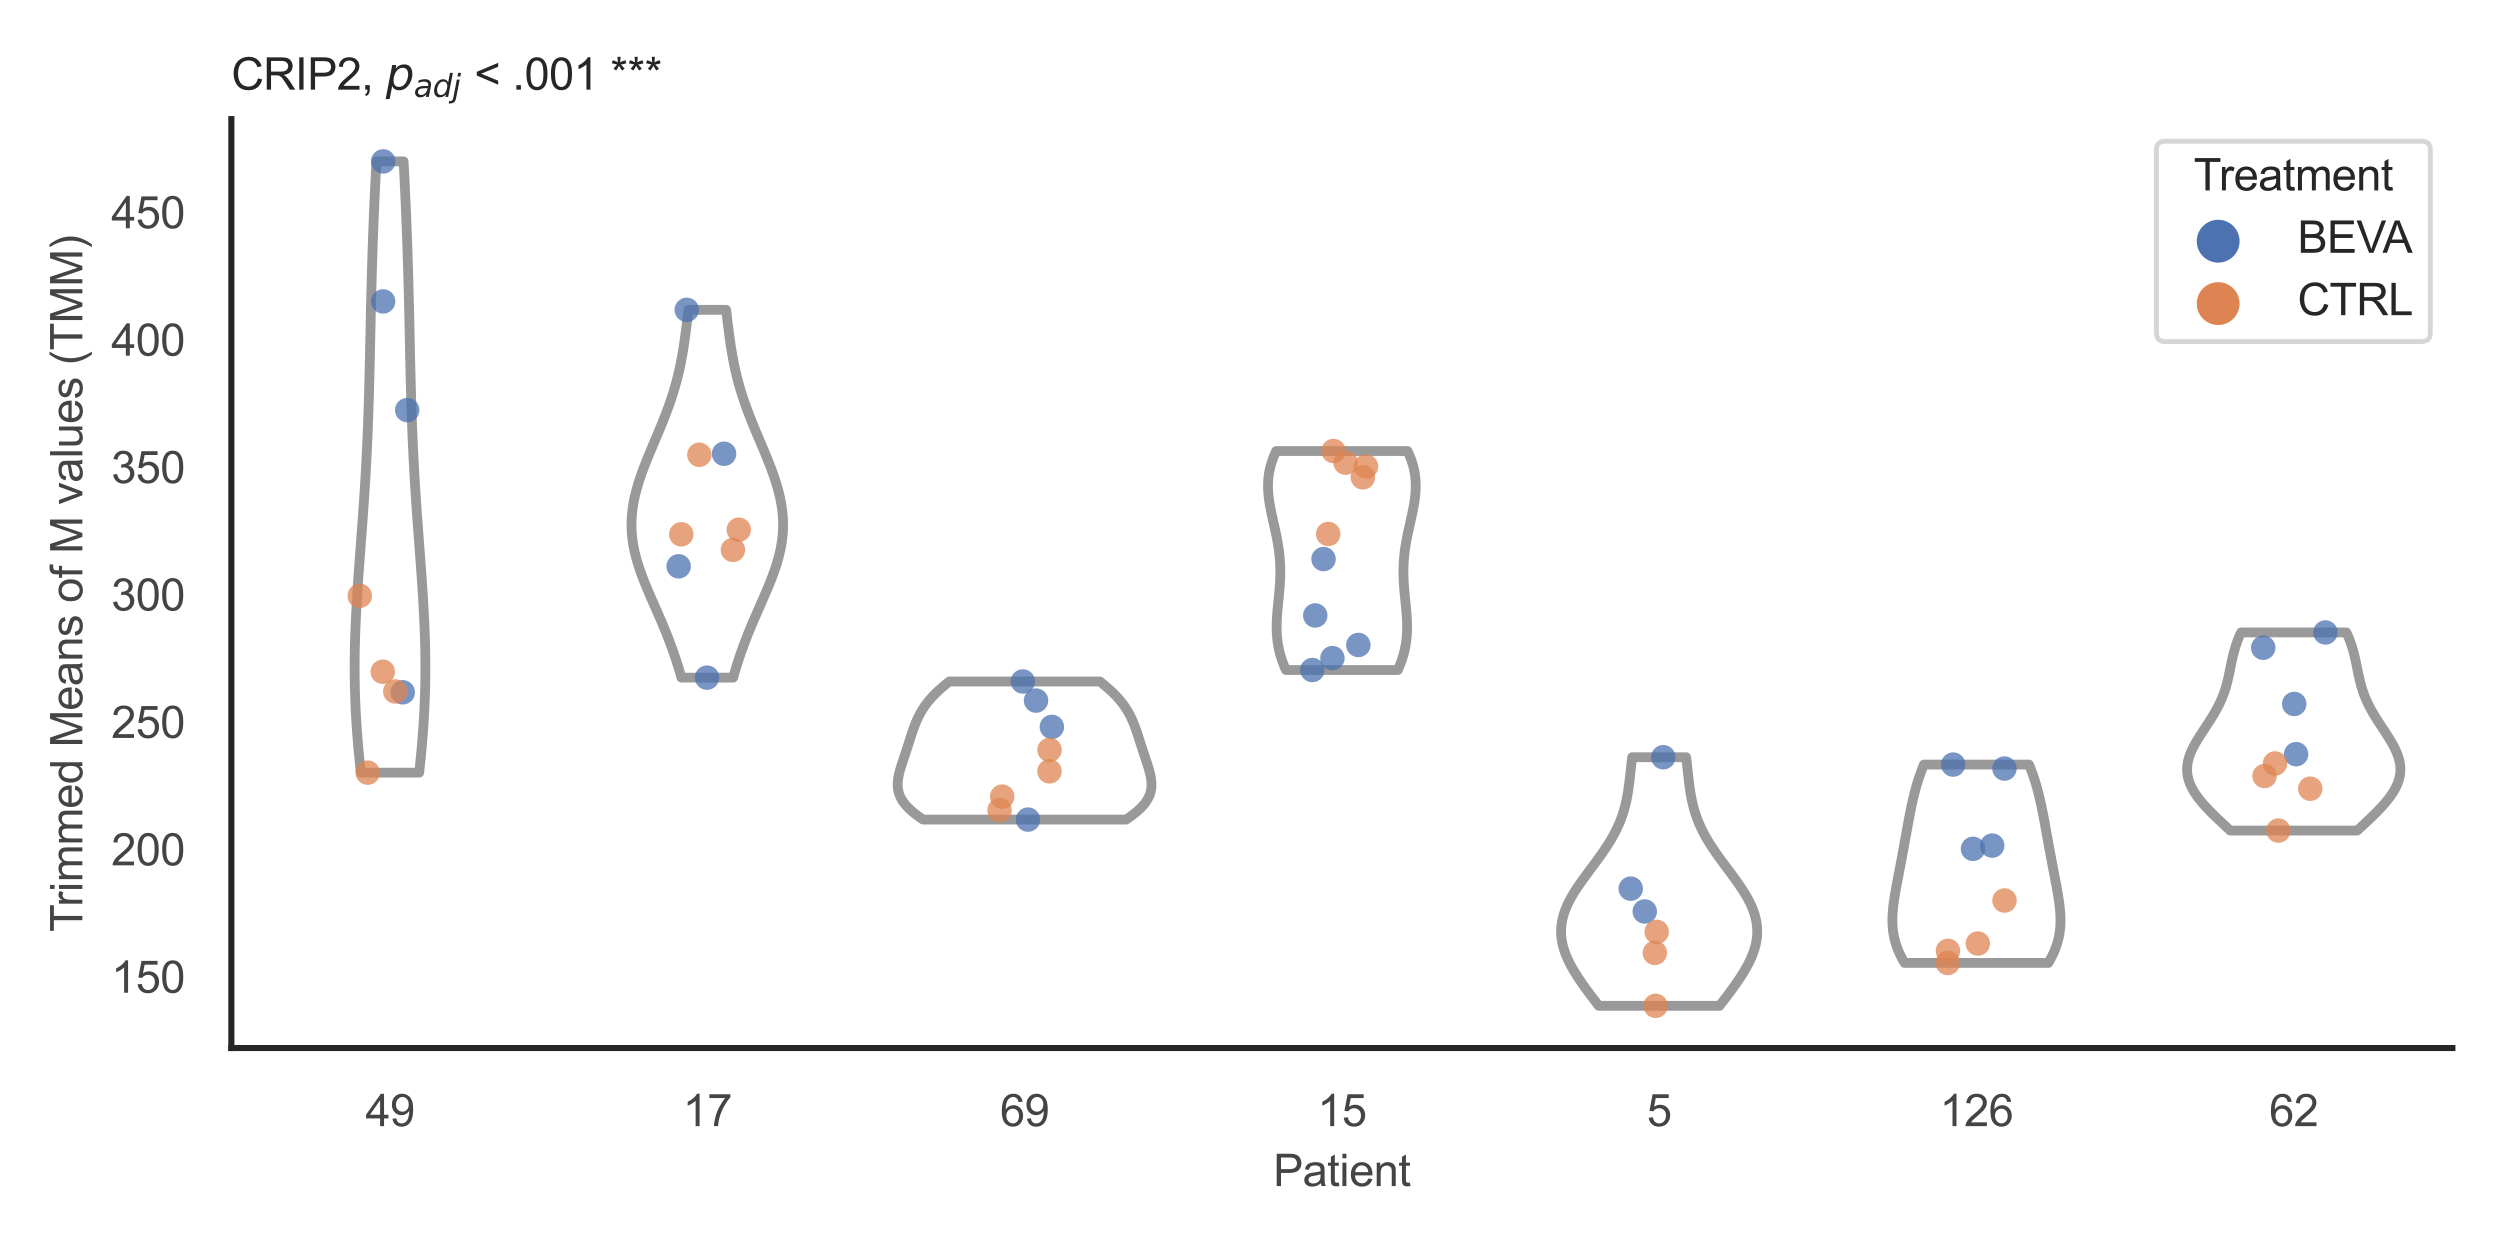<?xml version="1.0" encoding="utf-8" standalone="no"?>
<!DOCTYPE svg PUBLIC "-//W3C//DTD SVG 1.1//EN"
  "http://www.w3.org/Graphics/SVG/1.1/DTD/svg11.dtd">
<svg xmlns:xlink="http://www.w3.org/1999/xlink" width="510.236pt" height="255.118pt" viewBox="0 0 510.236 255.118" xmlns="http://www.w3.org/2000/svg" version="1.1">
 <defs>
  <style type="text/css">*{stroke-linejoin: round; stroke-linecap: butt}</style>
 </defs>
 <g id="figure_1">
  <g id="patch_1">
   <path d="M 0 255.118 
L 510.236 255.118 
L 510.236 0 
L 0 0 
z
" style="fill: #ffffff"/>
  </g>
  <g id="axes_1">
   <g id="patch_2">
    <path d="M 47.22 213.898 
L 500.516 213.898 
L 500.516 24.32 
L 47.22 24.32 
z
" style="fill: #ffffff"/>
   </g>
   <g id="matplotlib.axis_1">
    <g id="xtick_1">
     <g id="text_1">
      <!-- 49 -->
      <g style="fill: #444444" transform="translate(74.593 229.84)scale(0.09 -0.09)">
       <defs>
        <path id="ArialMT-34" d="M 2069 0 
L 2069 1097 
L 81 1097 
L 81 1613 
L 2172 4581 
L 2631 4581 
L 2631 1613 
L 3250 1613 
L 3250 1097 
L 2631 1097 
L 2631 0 
L 2069 0 
z
M 2069 1613 
L 2069 3678 
L 634 1613 
L 2069 1613 
z
" transform="scale(0.016)"/>
        <path id="ArialMT-39" d="M 350 1059 
L 891 1109 
Q 959 728 1153 556 
Q 1347 384 1650 384 
Q 1909 384 2104 503 
Q 2300 622 2425 820 
Q 2550 1019 2634 1356 
Q 2719 1694 2719 2044 
Q 2719 2081 2716 2156 
Q 2547 1888 2255 1720 
Q 1963 1553 1622 1553 
Q 1053 1553 659 1965 
Q 266 2378 266 3053 
Q 266 3750 677 4175 
Q 1088 4600 1706 4600 
Q 2153 4600 2523 4359 
Q 2894 4119 3086 3673 
Q 3278 3228 3278 2384 
Q 3278 1506 3087 986 
Q 2897 466 2520 194 
Q 2144 -78 1638 -78 
Q 1100 -78 759 220 
Q 419 519 350 1059 
z
M 2653 3081 
Q 2653 3566 2395 3850 
Q 2138 4134 1775 4134 
Q 1400 4134 1122 3828 
Q 844 3522 844 3034 
Q 844 2597 1108 2323 
Q 1372 2050 1759 2050 
Q 2150 2050 2401 2323 
Q 2653 2597 2653 3081 
z
" transform="scale(0.016)"/>
       </defs>
       <use xlink:href="#ArialMT-34"/>
       <use xlink:href="#ArialMT-39" x="55.615"/>
      </g>
     </g>
    </g>
    <g id="xtick_2">
     <g id="text_2">
      <!-- 17 -->
      <g style="fill: #444444" transform="translate(139.35 229.84)scale(0.09 -0.09)">
       <defs>
        <path id="ArialMT-31" d="M 2384 0 
L 1822 0 
L 1822 3584 
Q 1619 3391 1289 3197 
Q 959 3003 697 2906 
L 697 3450 
Q 1169 3672 1522 3987 
Q 1875 4303 2022 4600 
L 2384 4600 
L 2384 0 
z
" transform="scale(0.016)"/>
        <path id="ArialMT-37" d="M 303 3981 
L 303 4522 
L 3269 4522 
L 3269 4084 
Q 2831 3619 2401 2847 
Q 1972 2075 1738 1259 
Q 1569 684 1522 0 
L 944 0 
Q 953 541 1156 1306 
Q 1359 2072 1739 2783 
Q 2119 3494 2547 3981 
L 303 3981 
z
" transform="scale(0.016)"/>
       </defs>
       <use xlink:href="#ArialMT-31"/>
       <use xlink:href="#ArialMT-37" x="55.615"/>
      </g>
     </g>
    </g>
    <g id="xtick_3">
     <g id="text_3">
      <!-- 69 -->
      <g style="fill: #444444" transform="translate(204.107 229.84)scale(0.09 -0.09)">
       <defs>
        <path id="ArialMT-36" d="M 3184 3459 
L 2625 3416 
Q 2550 3747 2413 3897 
Q 2184 4138 1850 4138 
Q 1581 4138 1378 3988 
Q 1113 3794 959 3422 
Q 806 3050 800 2363 
Q 1003 2672 1297 2822 
Q 1591 2972 1913 2972 
Q 2475 2972 2870 2558 
Q 3266 2144 3266 1488 
Q 3266 1056 3080 686 
Q 2894 316 2569 119 
Q 2244 -78 1831 -78 
Q 1128 -78 684 439 
Q 241 956 241 2144 
Q 241 3472 731 4075 
Q 1159 4600 1884 4600 
Q 2425 4600 2770 4297 
Q 3116 3994 3184 3459 
z
M 888 1484 
Q 888 1194 1011 928 
Q 1134 663 1356 523 
Q 1578 384 1822 384 
Q 2178 384 2434 671 
Q 2691 959 2691 1453 
Q 2691 1928 2437 2201 
Q 2184 2475 1800 2475 
Q 1419 2475 1153 2201 
Q 888 1928 888 1484 
z
" transform="scale(0.016)"/>
       </defs>
       <use xlink:href="#ArialMT-36"/>
       <use xlink:href="#ArialMT-39" x="55.615"/>
      </g>
     </g>
    </g>
    <g id="xtick_4">
     <g id="text_4">
      <!-- 15 -->
      <g style="fill: #444444" transform="translate(268.863 229.84)scale(0.09 -0.09)">
       <defs>
        <path id="ArialMT-35" d="M 266 1200 
L 856 1250 
Q 922 819 1161 601 
Q 1400 384 1738 384 
Q 2144 384 2425 690 
Q 2706 997 2706 1503 
Q 2706 1984 2436 2262 
Q 2166 2541 1728 2541 
Q 1456 2541 1237 2417 
Q 1019 2294 894 2097 
L 366 2166 
L 809 4519 
L 3088 4519 
L 3088 3981 
L 1259 3981 
L 1013 2750 
Q 1425 3038 1878 3038 
Q 2478 3038 2890 2622 
Q 3303 2206 3303 1553 
Q 3303 931 2941 478 
Q 2500 -78 1738 -78 
Q 1113 -78 717 272 
Q 322 622 266 1200 
z
" transform="scale(0.016)"/>
       </defs>
       <use xlink:href="#ArialMT-31"/>
       <use xlink:href="#ArialMT-35" x="55.615"/>
      </g>
     </g>
    </g>
    <g id="xtick_5">
     <g id="text_5">
      <!-- 5 -->
      <g style="fill: #444444" transform="translate(336.122 229.84)scale(0.09 -0.09)">
       <use xlink:href="#ArialMT-35"/>
      </g>
     </g>
    </g>
    <g id="xtick_6">
     <g id="text_6">
      <!-- 126 -->
      <g style="fill: #444444" transform="translate(395.874 229.84)scale(0.09 -0.09)">
       <defs>
        <path id="ArialMT-32" d="M 3222 541 
L 3222 0 
L 194 0 
Q 188 203 259 391 
Q 375 700 629 1000 
Q 884 1300 1366 1694 
Q 2113 2306 2375 2664 
Q 2638 3022 2638 3341 
Q 2638 3675 2398 3904 
Q 2159 4134 1775 4134 
Q 1369 4134 1125 3890 
Q 881 3647 878 3216 
L 300 3275 
Q 359 3922 746 4261 
Q 1134 4600 1788 4600 
Q 2447 4600 2831 4234 
Q 3216 3869 3216 3328 
Q 3216 3053 3103 2787 
Q 2991 2522 2730 2228 
Q 2469 1934 1863 1422 
Q 1356 997 1212 845 
Q 1069 694 975 541 
L 3222 541 
z
" transform="scale(0.016)"/>
       </defs>
       <use xlink:href="#ArialMT-31"/>
       <use xlink:href="#ArialMT-32" x="55.615"/>
       <use xlink:href="#ArialMT-36" x="111.23"/>
      </g>
     </g>
    </g>
    <g id="xtick_7">
     <g id="text_7">
      <!-- 62 -->
      <g style="fill: #444444" transform="translate(463.133 229.84)scale(0.09 -0.09)">
       <use xlink:href="#ArialMT-36"/>
       <use xlink:href="#ArialMT-32" x="55.615"/>
      </g>
     </g>
    </g>
    <g id="text_8">
     <!-- Patient -->
     <g style="fill: #444444" transform="translate(259.859 242.071)scale(0.09 -0.09)">
      <defs>
       <path id="ArialMT-50" d="M 494 0 
L 494 4581 
L 2222 4581 
Q 2678 4581 2919 4538 
Q 3256 4481 3484 4323 
Q 3713 4166 3852 3881 
Q 3991 3597 3991 3256 
Q 3991 2672 3619 2267 
Q 3247 1863 2275 1863 
L 1100 1863 
L 1100 0 
L 494 0 
z
M 1100 2403 
L 2284 2403 
Q 2872 2403 3119 2622 
Q 3366 2841 3366 3238 
Q 3366 3525 3220 3729 
Q 3075 3934 2838 4000 
Q 2684 4041 2272 4041 
L 1100 4041 
L 1100 2403 
z
" transform="scale(0.016)"/>
       <path id="ArialMT-61" d="M 2588 409 
Q 2275 144 1986 34 
Q 1697 -75 1366 -75 
Q 819 -75 525 192 
Q 231 459 231 875 
Q 231 1119 342 1320 
Q 453 1522 633 1644 
Q 813 1766 1038 1828 
Q 1203 1872 1538 1913 
Q 2219 1994 2541 2106 
Q 2544 2222 2544 2253 
Q 2544 2597 2384 2738 
Q 2169 2928 1744 2928 
Q 1347 2928 1158 2789 
Q 969 2650 878 2297 
L 328 2372 
Q 403 2725 575 2942 
Q 747 3159 1072 3276 
Q 1397 3394 1825 3394 
Q 2250 3394 2515 3294 
Q 2781 3194 2906 3042 
Q 3031 2891 3081 2659 
Q 3109 2516 3109 2141 
L 3109 1391 
Q 3109 606 3145 398 
Q 3181 191 3288 0 
L 2700 0 
Q 2613 175 2588 409 
z
M 2541 1666 
Q 2234 1541 1622 1453 
Q 1275 1403 1131 1340 
Q 988 1278 909 1158 
Q 831 1038 831 891 
Q 831 666 1001 516 
Q 1172 366 1500 366 
Q 1825 366 2078 508 
Q 2331 650 2450 897 
Q 2541 1088 2541 1459 
L 2541 1666 
z
" transform="scale(0.016)"/>
       <path id="ArialMT-74" d="M 1650 503 
L 1731 6 
Q 1494 -44 1306 -44 
Q 1000 -44 831 53 
Q 663 150 594 308 
Q 525 466 525 972 
L 525 2881 
L 113 2881 
L 113 3319 
L 525 3319 
L 525 4141 
L 1084 4478 
L 1084 3319 
L 1650 3319 
L 1650 2881 
L 1084 2881 
L 1084 941 
Q 1084 700 1114 631 
Q 1144 563 1211 522 
Q 1278 481 1403 481 
Q 1497 481 1650 503 
z
" transform="scale(0.016)"/>
       <path id="ArialMT-69" d="M 425 3934 
L 425 4581 
L 988 4581 
L 988 3934 
L 425 3934 
z
M 425 0 
L 425 3319 
L 988 3319 
L 988 0 
L 425 0 
z
" transform="scale(0.016)"/>
       <path id="ArialMT-65" d="M 2694 1069 
L 3275 997 
Q 3138 488 2766 206 
Q 2394 -75 1816 -75 
Q 1088 -75 661 373 
Q 234 822 234 1631 
Q 234 2469 665 2931 
Q 1097 3394 1784 3394 
Q 2450 3394 2872 2941 
Q 3294 2488 3294 1666 
Q 3294 1616 3291 1516 
L 816 1516 
Q 847 969 1125 678 
Q 1403 388 1819 388 
Q 2128 388 2347 550 
Q 2566 713 2694 1069 
z
M 847 1978 
L 2700 1978 
Q 2663 2397 2488 2606 
Q 2219 2931 1791 2931 
Q 1403 2931 1139 2672 
Q 875 2413 847 1978 
z
" transform="scale(0.016)"/>
       <path id="ArialMT-6e" d="M 422 0 
L 422 3319 
L 928 3319 
L 928 2847 
Q 1294 3394 1984 3394 
Q 2284 3394 2536 3286 
Q 2788 3178 2913 3003 
Q 3038 2828 3088 2588 
Q 3119 2431 3119 2041 
L 3119 0 
L 2556 0 
L 2556 2019 
Q 2556 2363 2490 2533 
Q 2425 2703 2258 2804 
Q 2091 2906 1866 2906 
Q 1506 2906 1245 2678 
Q 984 2450 984 1813 
L 984 0 
L 422 0 
z
" transform="scale(0.016)"/>
      </defs>
      <use xlink:href="#ArialMT-50"/>
      <use xlink:href="#ArialMT-61" x="66.699"/>
      <use xlink:href="#ArialMT-74" x="122.314"/>
      <use xlink:href="#ArialMT-69" x="150.098"/>
      <use xlink:href="#ArialMT-65" x="172.314"/>
      <use xlink:href="#ArialMT-6e" x="227.93"/>
      <use xlink:href="#ArialMT-74" x="283.545"/>
     </g>
    </g>
   </g>
   <g id="matplotlib.axis_2">
    <g id="ytick_1">
     <g id="text_9">
      <!-- 150 -->
      <g style="fill: #444444" transform="translate(22.705 202.616)scale(0.09 -0.09)">
       <defs>
        <path id="ArialMT-30" d="M 266 2259 
Q 266 3072 433 3567 
Q 600 4063 929 4331 
Q 1259 4600 1759 4600 
Q 2128 4600 2406 4451 
Q 2684 4303 2865 4023 
Q 3047 3744 3150 3342 
Q 3253 2941 3253 2259 
Q 3253 1453 3087 958 
Q 2922 463 2592 192 
Q 2263 -78 1759 -78 
Q 1097 -78 719 397 
Q 266 969 266 2259 
z
M 844 2259 
Q 844 1131 1108 757 
Q 1372 384 1759 384 
Q 2147 384 2411 759 
Q 2675 1134 2675 2259 
Q 2675 3391 2411 3762 
Q 2147 4134 1753 4134 
Q 1366 4134 1134 3806 
Q 844 3388 844 2259 
z
" transform="scale(0.016)"/>
       </defs>
       <use xlink:href="#ArialMT-31"/>
       <use xlink:href="#ArialMT-35" x="55.615"/>
       <use xlink:href="#ArialMT-30" x="111.23"/>
      </g>
     </g>
    </g>
    <g id="ytick_2">
     <g id="text_10">
      <!-- 200 -->
      <g style="fill: #444444" transform="translate(22.705 176.611)scale(0.09 -0.09)">
       <use xlink:href="#ArialMT-32"/>
       <use xlink:href="#ArialMT-30" x="55.615"/>
       <use xlink:href="#ArialMT-30" x="111.23"/>
      </g>
     </g>
    </g>
    <g id="ytick_3">
     <g id="text_11">
      <!-- 250 -->
      <g style="fill: #444444" transform="translate(22.705 150.606)scale(0.09 -0.09)">
       <use xlink:href="#ArialMT-32"/>
       <use xlink:href="#ArialMT-35" x="55.615"/>
       <use xlink:href="#ArialMT-30" x="111.23"/>
      </g>
     </g>
    </g>
    <g id="ytick_4">
     <g id="text_12">
      <!-- 300 -->
      <g style="fill: #444444" transform="translate(22.705 124.601)scale(0.09 -0.09)">
       <defs>
        <path id="ArialMT-33" d="M 269 1209 
L 831 1284 
Q 928 806 1161 595 
Q 1394 384 1728 384 
Q 2125 384 2398 659 
Q 2672 934 2672 1341 
Q 2672 1728 2419 1979 
Q 2166 2231 1775 2231 
Q 1616 2231 1378 2169 
L 1441 2663 
Q 1497 2656 1531 2656 
Q 1891 2656 2178 2843 
Q 2466 3031 2466 3422 
Q 2466 3731 2256 3934 
Q 2047 4138 1716 4138 
Q 1388 4138 1169 3931 
Q 950 3725 888 3313 
L 325 3413 
Q 428 3978 793 4289 
Q 1159 4600 1703 4600 
Q 2078 4600 2393 4439 
Q 2709 4278 2876 4000 
Q 3044 3722 3044 3409 
Q 3044 3113 2884 2869 
Q 2725 2625 2413 2481 
Q 2819 2388 3044 2092 
Q 3269 1797 3269 1353 
Q 3269 753 2831 336 
Q 2394 -81 1725 -81 
Q 1122 -81 723 278 
Q 325 638 269 1209 
z
" transform="scale(0.016)"/>
       </defs>
       <use xlink:href="#ArialMT-33"/>
       <use xlink:href="#ArialMT-30" x="55.615"/>
       <use xlink:href="#ArialMT-30" x="111.23"/>
      </g>
     </g>
    </g>
    <g id="ytick_5">
     <g id="text_13">
      <!-- 350 -->
      <g style="fill: #444444" transform="translate(22.705 98.596)scale(0.09 -0.09)">
       <use xlink:href="#ArialMT-33"/>
       <use xlink:href="#ArialMT-35" x="55.615"/>
       <use xlink:href="#ArialMT-30" x="111.23"/>
      </g>
     </g>
    </g>
    <g id="ytick_6">
     <g id="text_14">
      <!-- 400 -->
      <g style="fill: #444444" transform="translate(22.705 72.591)scale(0.09 -0.09)">
       <use xlink:href="#ArialMT-34"/>
       <use xlink:href="#ArialMT-30" x="55.615"/>
       <use xlink:href="#ArialMT-30" x="111.23"/>
      </g>
     </g>
    </g>
    <g id="ytick_7">
     <g id="text_15">
      <!-- 450 -->
      <g style="fill: #444444" transform="translate(22.705 46.586)scale(0.09 -0.09)">
       <use xlink:href="#ArialMT-34"/>
       <use xlink:href="#ArialMT-35" x="55.615"/>
       <use xlink:href="#ArialMT-30" x="111.23"/>
      </g>
     </g>
    </g>
    <g id="text_16">
     <!-- Trimmed Means of M values (TMM) -->
     <g style="fill: #444444" transform="translate(16.811 190.195)rotate(-90)scale(0.09 -0.09)">
      <defs>
       <path id="ArialMT-54" d="M 1659 0 
L 1659 4041 
L 150 4041 
L 150 4581 
L 3781 4581 
L 3781 4041 
L 2266 4041 
L 2266 0 
L 1659 0 
z
" transform="scale(0.016)"/>
       <path id="ArialMT-72" d="M 416 0 
L 416 3319 
L 922 3319 
L 922 2816 
Q 1116 3169 1280 3281 
Q 1444 3394 1641 3394 
Q 1925 3394 2219 3213 
L 2025 2691 
Q 1819 2813 1613 2813 
Q 1428 2813 1281 2702 
Q 1134 2591 1072 2394 
Q 978 2094 978 1738 
L 978 0 
L 416 0 
z
" transform="scale(0.016)"/>
       <path id="ArialMT-6d" d="M 422 0 
L 422 3319 
L 925 3319 
L 925 2853 
Q 1081 3097 1340 3245 
Q 1600 3394 1931 3394 
Q 2300 3394 2536 3241 
Q 2772 3088 2869 2813 
Q 3263 3394 3894 3394 
Q 4388 3394 4653 3120 
Q 4919 2847 4919 2278 
L 4919 0 
L 4359 0 
L 4359 2091 
Q 4359 2428 4304 2576 
Q 4250 2725 4106 2815 
Q 3963 2906 3769 2906 
Q 3419 2906 3187 2673 
Q 2956 2441 2956 1928 
L 2956 0 
L 2394 0 
L 2394 2156 
Q 2394 2531 2256 2718 
Q 2119 2906 1806 2906 
Q 1569 2906 1367 2781 
Q 1166 2656 1075 2415 
Q 984 2175 984 1722 
L 984 0 
L 422 0 
z
" transform="scale(0.016)"/>
       <path id="ArialMT-64" d="M 2575 0 
L 2575 419 
Q 2259 -75 1647 -75 
Q 1250 -75 917 144 
Q 584 363 401 755 
Q 219 1147 219 1656 
Q 219 2153 384 2558 
Q 550 2963 881 3178 
Q 1213 3394 1622 3394 
Q 1922 3394 2156 3267 
Q 2391 3141 2538 2938 
L 2538 4581 
L 3097 4581 
L 3097 0 
L 2575 0 
z
M 797 1656 
Q 797 1019 1065 703 
Q 1334 388 1700 388 
Q 2069 388 2326 689 
Q 2584 991 2584 1609 
Q 2584 2291 2321 2609 
Q 2059 2928 1675 2928 
Q 1300 2928 1048 2622 
Q 797 2316 797 1656 
z
" transform="scale(0.016)"/>
       <path id="ArialMT-20" transform="scale(0.016)"/>
       <path id="ArialMT-4d" d="M 475 0 
L 475 4581 
L 1388 4581 
L 2472 1338 
Q 2622 884 2691 659 
Q 2769 909 2934 1394 
L 4031 4581 
L 4847 4581 
L 4847 0 
L 4263 0 
L 4263 3834 
L 2931 0 
L 2384 0 
L 1059 3900 
L 1059 0 
L 475 0 
z
" transform="scale(0.016)"/>
       <path id="ArialMT-73" d="M 197 991 
L 753 1078 
Q 800 744 1014 566 
Q 1228 388 1613 388 
Q 2000 388 2187 545 
Q 2375 703 2375 916 
Q 2375 1106 2209 1216 
Q 2094 1291 1634 1406 
Q 1016 1563 777 1677 
Q 538 1791 414 1992 
Q 291 2194 291 2438 
Q 291 2659 392 2848 
Q 494 3038 669 3163 
Q 800 3259 1026 3326 
Q 1253 3394 1513 3394 
Q 1903 3394 2198 3281 
Q 2494 3169 2634 2976 
Q 2775 2784 2828 2463 
L 2278 2388 
Q 2241 2644 2061 2787 
Q 1881 2931 1553 2931 
Q 1166 2931 1000 2803 
Q 834 2675 834 2503 
Q 834 2394 903 2306 
Q 972 2216 1119 2156 
Q 1203 2125 1616 2013 
Q 2213 1853 2448 1751 
Q 2684 1650 2818 1456 
Q 2953 1263 2953 975 
Q 2953 694 2789 445 
Q 2625 197 2315 61 
Q 2006 -75 1616 -75 
Q 969 -75 630 194 
Q 291 463 197 991 
z
" transform="scale(0.016)"/>
       <path id="ArialMT-6f" d="M 213 1659 
Q 213 2581 725 3025 
Q 1153 3394 1769 3394 
Q 2453 3394 2887 2945 
Q 3322 2497 3322 1706 
Q 3322 1066 3130 698 
Q 2938 331 2570 128 
Q 2203 -75 1769 -75 
Q 1072 -75 642 372 
Q 213 819 213 1659 
z
M 791 1659 
Q 791 1022 1069 705 
Q 1347 388 1769 388 
Q 2188 388 2466 706 
Q 2744 1025 2744 1678 
Q 2744 2294 2464 2611 
Q 2184 2928 1769 2928 
Q 1347 2928 1069 2612 
Q 791 2297 791 1659 
z
" transform="scale(0.016)"/>
       <path id="ArialMT-66" d="M 556 0 
L 556 2881 
L 59 2881 
L 59 3319 
L 556 3319 
L 556 3672 
Q 556 4006 616 4169 
Q 697 4388 901 4523 
Q 1106 4659 1475 4659 
Q 1713 4659 2000 4603 
L 1916 4113 
Q 1741 4144 1584 4144 
Q 1328 4144 1222 4034 
Q 1116 3925 1116 3625 
L 1116 3319 
L 1763 3319 
L 1763 2881 
L 1116 2881 
L 1116 0 
L 556 0 
z
" transform="scale(0.016)"/>
       <path id="ArialMT-76" d="M 1344 0 
L 81 3319 
L 675 3319 
L 1388 1331 
Q 1503 1009 1600 663 
Q 1675 925 1809 1294 
L 2547 3319 
L 3125 3319 
L 1869 0 
L 1344 0 
z
" transform="scale(0.016)"/>
       <path id="ArialMT-6c" d="M 409 0 
L 409 4581 
L 972 4581 
L 972 0 
L 409 0 
z
" transform="scale(0.016)"/>
       <path id="ArialMT-75" d="M 2597 0 
L 2597 488 
Q 2209 -75 1544 -75 
Q 1250 -75 995 37 
Q 741 150 617 320 
Q 494 491 444 738 
Q 409 903 409 1263 
L 409 3319 
L 972 3319 
L 972 1478 
Q 972 1038 1006 884 
Q 1059 663 1231 536 
Q 1403 409 1656 409 
Q 1909 409 2131 539 
Q 2353 669 2445 892 
Q 2538 1116 2538 1541 
L 2538 3319 
L 3100 3319 
L 3100 0 
L 2597 0 
z
" transform="scale(0.016)"/>
       <path id="ArialMT-28" d="M 1497 -1347 
Q 1031 -759 709 28 
Q 388 816 388 1659 
Q 388 2403 628 3084 
Q 909 3875 1497 4659 
L 1900 4659 
Q 1522 4009 1400 3731 
Q 1209 3300 1100 2831 
Q 966 2247 966 1656 
Q 966 153 1900 -1347 
L 1497 -1347 
z
" transform="scale(0.016)"/>
       <path id="ArialMT-29" d="M 791 -1347 
L 388 -1347 
Q 1322 153 1322 1656 
Q 1322 2244 1188 2822 
Q 1081 3291 891 3722 
Q 769 4003 388 4659 
L 791 4659 
Q 1378 3875 1659 3084 
Q 1900 2403 1900 1659 
Q 1900 816 1576 28 
Q 1253 -759 791 -1347 
z
" transform="scale(0.016)"/>
      </defs>
      <use xlink:href="#ArialMT-54"/>
      <use xlink:href="#ArialMT-72" x="57.334"/>
      <use xlink:href="#ArialMT-69" x="90.635"/>
      <use xlink:href="#ArialMT-6d" x="112.852"/>
      <use xlink:href="#ArialMT-6d" x="196.152"/>
      <use xlink:href="#ArialMT-65" x="279.453"/>
      <use xlink:href="#ArialMT-64" x="335.068"/>
      <use xlink:href="#ArialMT-20" x="390.684"/>
      <use xlink:href="#ArialMT-4d" x="418.467"/>
      <use xlink:href="#ArialMT-65" x="501.768"/>
      <use xlink:href="#ArialMT-61" x="557.383"/>
      <use xlink:href="#ArialMT-6e" x="612.998"/>
      <use xlink:href="#ArialMT-73" x="668.613"/>
      <use xlink:href="#ArialMT-20" x="718.613"/>
      <use xlink:href="#ArialMT-6f" x="746.396"/>
      <use xlink:href="#ArialMT-66" x="802.012"/>
      <use xlink:href="#ArialMT-20" x="829.795"/>
      <use xlink:href="#ArialMT-4d" x="857.578"/>
      <use xlink:href="#ArialMT-20" x="940.879"/>
      <use xlink:href="#ArialMT-76" x="968.662"/>
      <use xlink:href="#ArialMT-61" x="1018.662"/>
      <use xlink:href="#ArialMT-6c" x="1074.277"/>
      <use xlink:href="#ArialMT-75" x="1096.494"/>
      <use xlink:href="#ArialMT-65" x="1152.109"/>
      <use xlink:href="#ArialMT-73" x="1207.725"/>
      <use xlink:href="#ArialMT-20" x="1257.725"/>
      <use xlink:href="#ArialMT-28" x="1285.508"/>
      <use xlink:href="#ArialMT-54" x="1318.809"/>
      <use xlink:href="#ArialMT-4d" x="1379.893"/>
      <use xlink:href="#ArialMT-4d" x="1463.193"/>
      <use xlink:href="#ArialMT-29" x="1546.494"/>
     </g>
    </g>
   </g>
   <g id="PolyCollection_1">
    <defs>
     <path id="mf13df585e5" d="M 85.553 -97.429 
L 73.644 -97.429 
L 73.507 -98.689 
L 73.377 -99.949 
L 73.253 -101.209 
L 73.137 -102.469 
L 73.027 -103.73 
L 72.925 -104.99 
L 72.832 -106.25 
L 72.746 -107.51 
L 72.67 -108.77 
L 72.602 -110.03 
L 72.543 -111.29 
L 72.493 -112.55 
L 72.452 -113.811 
L 72.42 -115.071 
L 72.398 -116.331 
L 72.384 -117.591 
L 72.38 -118.851 
L 72.384 -120.111 
L 72.397 -121.371 
L 72.418 -122.631 
L 72.447 -123.892 
L 72.484 -125.152 
L 72.528 -126.412 
L 72.578 -127.672 
L 72.636 -128.932 
L 72.699 -130.192 
L 72.767 -131.452 
L 72.841 -132.712 
L 72.919 -133.973 
L 73 -135.233 
L 73.086 -136.493 
L 73.174 -137.753 
L 73.264 -139.013 
L 73.357 -140.273 
L 73.45 -141.533 
L 73.545 -142.793 
L 73.64 -144.053 
L 73.734 -145.314 
L 73.829 -146.574 
L 73.922 -147.834 
L 74.014 -149.094 
L 74.104 -150.354 
L 74.193 -151.614 
L 74.279 -152.874 
L 74.363 -154.134 
L 74.444 -155.395 
L 74.522 -156.655 
L 74.597 -157.915 
L 74.669 -159.175 
L 74.738 -160.435 
L 74.804 -161.695 
L 74.866 -162.955 
L 74.925 -164.215 
L 74.982 -165.476 
L 75.035 -166.736 
L 75.085 -167.996 
L 75.132 -169.256 
L 75.176 -170.516 
L 75.218 -171.776 
L 75.257 -173.036 
L 75.295 -174.296 
L 75.33 -175.556 
L 75.363 -176.817 
L 75.395 -178.077 
L 75.426 -179.337 
L 75.455 -180.597 
L 75.483 -181.857 
L 75.511 -183.117 
L 75.538 -184.377 
L 75.565 -185.637 
L 75.592 -186.898 
L 75.619 -188.158 
L 75.646 -189.418 
L 75.673 -190.678 
L 75.702 -191.938 
L 75.731 -193.198 
L 75.761 -194.458 
L 75.793 -195.718 
L 75.825 -196.979 
L 75.859 -198.239 
L 75.894 -199.499 
L 75.931 -200.759 
L 75.97 -202.019 
L 76.01 -203.279 
L 76.052 -204.539 
L 76.096 -205.799 
L 76.142 -207.059 
L 76.189 -208.32 
L 76.239 -209.58 
L 76.29 -210.84 
L 76.343 -212.1 
L 76.397 -213.36 
L 76.454 -214.62 
L 76.512 -215.88 
L 76.572 -217.14 
L 76.633 -218.401 
L 76.696 -219.661 
L 76.761 -220.921 
L 76.826 -222.181 
L 82.37 -222.181 
L 82.37 -222.181 
L 82.436 -220.921 
L 82.5 -219.661 
L 82.563 -218.401 
L 82.625 -217.14 
L 82.684 -215.88 
L 82.743 -214.62 
L 82.799 -213.36 
L 82.854 -212.1 
L 82.907 -210.84 
L 82.958 -209.58 
L 83.007 -208.32 
L 83.055 -207.059 
L 83.1 -205.799 
L 83.144 -204.539 
L 83.186 -203.279 
L 83.227 -202.019 
L 83.265 -200.759 
L 83.302 -199.499 
L 83.338 -198.239 
L 83.371 -196.979 
L 83.404 -195.718 
L 83.435 -194.458 
L 83.466 -193.198 
L 83.495 -191.938 
L 83.523 -190.678 
L 83.551 -189.418 
L 83.578 -188.158 
L 83.605 -186.898 
L 83.632 -185.637 
L 83.659 -184.377 
L 83.686 -183.117 
L 83.713 -181.857 
L 83.742 -180.597 
L 83.771 -179.337 
L 83.801 -178.077 
L 83.833 -176.817 
L 83.867 -175.556 
L 83.902 -174.296 
L 83.939 -173.036 
L 83.979 -171.776 
L 84.02 -170.516 
L 84.065 -169.256 
L 84.112 -167.996 
L 84.162 -166.736 
L 84.215 -165.476 
L 84.271 -164.215 
L 84.33 -162.955 
L 84.393 -161.695 
L 84.459 -160.435 
L 84.527 -159.175 
L 84.6 -157.915 
L 84.675 -156.655 
L 84.753 -155.395 
L 84.834 -154.134 
L 84.918 -152.874 
L 85.004 -151.614 
L 85.092 -150.354 
L 85.183 -149.094 
L 85.275 -147.834 
L 85.368 -146.574 
L 85.462 -145.314 
L 85.557 -144.053 
L 85.652 -142.793 
L 85.746 -141.533 
L 85.84 -140.273 
L 85.932 -139.013 
L 86.023 -137.753 
L 86.111 -136.493 
L 86.196 -135.233 
L 86.278 -133.973 
L 86.356 -132.712 
L 86.429 -131.452 
L 86.498 -130.192 
L 86.561 -128.932 
L 86.618 -127.672 
L 86.669 -126.412 
L 86.713 -125.152 
L 86.75 -123.892 
L 86.779 -122.631 
L 86.8 -121.371 
L 86.812 -120.111 
L 86.817 -118.851 
L 86.812 -117.591 
L 86.799 -116.331 
L 86.776 -115.071 
L 86.745 -113.811 
L 86.704 -112.55 
L 86.654 -111.29 
L 86.595 -110.03 
L 86.527 -108.77 
L 86.45 -107.51 
L 86.365 -106.25 
L 86.271 -104.99 
L 86.169 -103.73 
L 86.06 -102.469 
L 85.943 -101.209 
L 85.819 -99.949 
L 85.689 -98.689 
L 85.553 -97.429 
z
" style="stroke: #999999; stroke-width: 2"/>
    </defs>
    <g clip-path="url(#p2f5ddb9d39)">
     <use xlink:href="#mf13df585e5" x="0" y="255.118" style="fill: #ffffff; stroke: #999999; stroke-width: 2"/>
    </g>
   </g>
   <g id="PolyCollection_2">
    <defs>
     <path id="m665b06efc5" d="M 149.629 -116.817 
L 139.081 -116.817 
L 138.863 -117.575 
L 138.638 -118.334 
L 138.407 -119.092 
L 138.167 -119.85 
L 137.921 -120.608 
L 137.666 -121.367 
L 137.403 -122.125 
L 137.133 -122.883 
L 136.854 -123.641 
L 136.567 -124.399 
L 136.273 -125.158 
L 135.971 -125.916 
L 135.662 -126.674 
L 135.347 -127.432 
L 135.027 -128.19 
L 134.701 -128.949 
L 134.372 -129.707 
L 134.039 -130.465 
L 133.705 -131.223 
L 133.371 -131.981 
L 133.038 -132.74 
L 132.707 -133.498 
L 132.38 -134.256 
L 132.059 -135.014 
L 131.745 -135.772 
L 131.44 -136.531 
L 131.145 -137.289 
L 130.862 -138.047 
L 130.593 -138.805 
L 130.339 -139.564 
L 130.102 -140.322 
L 129.883 -141.08 
L 129.683 -141.838 
L 129.503 -142.596 
L 129.345 -143.355 
L 129.209 -144.113 
L 129.097 -144.871 
L 129.007 -145.629 
L 128.942 -146.387 
L 128.902 -147.146 
L 128.886 -147.904 
L 128.894 -148.662 
L 128.926 -149.42 
L 128.983 -150.178 
L 129.063 -150.937 
L 129.166 -151.695 
L 129.291 -152.453 
L 129.437 -153.211 
L 129.604 -153.969 
L 129.791 -154.728 
L 129.995 -155.486 
L 130.217 -156.244 
L 130.454 -157.002 
L 130.706 -157.761 
L 130.972 -158.519 
L 131.249 -159.277 
L 131.536 -160.035 
L 131.833 -160.793 
L 132.137 -161.552 
L 132.448 -162.31 
L 132.763 -163.068 
L 133.082 -163.826 
L 133.402 -164.584 
L 133.724 -165.343 
L 134.045 -166.101 
L 134.364 -166.859 
L 134.68 -167.617 
L 134.993 -168.375 
L 135.3 -169.134 
L 135.601 -169.892 
L 135.895 -170.65 
L 136.181 -171.408 
L 136.458 -172.166 
L 136.726 -172.925 
L 136.985 -173.683 
L 137.233 -174.441 
L 137.471 -175.199 
L 137.698 -175.957 
L 137.915 -176.716 
L 138.12 -177.474 
L 138.315 -178.232 
L 138.499 -178.99 
L 138.672 -179.749 
L 138.836 -180.507 
L 138.99 -181.265 
L 139.135 -182.023 
L 139.272 -182.781 
L 139.4 -183.54 
L 139.522 -184.298 
L 139.637 -185.056 
L 139.747 -185.814 
L 139.852 -186.572 
L 139.952 -187.331 
L 140.049 -188.089 
L 140.144 -188.847 
L 140.236 -189.605 
L 140.328 -190.363 
L 140.418 -191.122 
L 140.508 -191.88 
L 148.202 -191.88 
L 148.202 -191.88 
L 148.292 -191.122 
L 148.382 -190.363 
L 148.473 -189.605 
L 148.566 -188.847 
L 148.66 -188.089 
L 148.757 -187.331 
L 148.858 -186.572 
L 148.963 -185.814 
L 149.072 -185.056 
L 149.188 -184.298 
L 149.309 -183.54 
L 149.438 -182.781 
L 149.575 -182.023 
L 149.72 -181.265 
L 149.874 -180.507 
L 150.038 -179.749 
L 150.211 -178.99 
L 150.395 -178.232 
L 150.59 -177.474 
L 150.795 -176.716 
L 151.011 -175.957 
L 151.239 -175.199 
L 151.476 -174.441 
L 151.725 -173.683 
L 151.983 -172.925 
L 152.252 -172.166 
L 152.529 -171.408 
L 152.815 -170.65 
L 153.109 -169.892 
L 153.41 -169.134 
L 153.717 -168.375 
L 154.029 -167.617 
L 154.346 -166.859 
L 154.665 -166.101 
L 154.986 -165.343 
L 155.307 -164.584 
L 155.628 -163.826 
L 155.947 -163.068 
L 156.262 -162.31 
L 156.573 -161.552 
L 156.877 -160.793 
L 157.174 -160.035 
L 157.461 -159.277 
L 157.738 -158.519 
L 158.004 -157.761 
L 158.256 -157.002 
L 158.493 -156.244 
L 158.715 -155.486 
L 158.919 -154.728 
L 159.106 -153.969 
L 159.272 -153.211 
L 159.419 -152.453 
L 159.544 -151.695 
L 159.647 -150.937 
L 159.727 -150.178 
L 159.783 -149.42 
L 159.816 -148.662 
L 159.824 -147.904 
L 159.808 -147.146 
L 159.767 -146.387 
L 159.702 -145.629 
L 159.613 -144.871 
L 159.5 -144.113 
L 159.365 -143.355 
L 159.206 -142.596 
L 159.027 -141.838 
L 158.827 -141.08 
L 158.608 -140.322 
L 158.37 -139.564 
L 158.117 -138.805 
L 157.847 -138.047 
L 157.565 -137.289 
L 157.27 -136.531 
L 156.965 -135.772 
L 156.651 -135.014 
L 156.33 -134.256 
L 156.003 -133.498 
L 155.672 -132.74 
L 155.339 -131.981 
L 155.004 -131.223 
L 154.671 -130.465 
L 154.338 -129.707 
L 154.009 -128.949 
L 153.683 -128.19 
L 153.363 -127.432 
L 153.048 -126.674 
L 152.739 -125.916 
L 152.437 -125.158 
L 152.143 -124.399 
L 151.856 -123.641 
L 151.577 -122.883 
L 151.306 -122.125 
L 151.044 -121.367 
L 150.789 -120.608 
L 150.542 -119.85 
L 150.303 -119.092 
L 150.071 -118.334 
L 149.847 -117.575 
L 149.629 -116.817 
z
" style="stroke: #999999; stroke-width: 2"/>
    </defs>
    <g clip-path="url(#p2f5ddb9d39)">
     <use xlink:href="#m665b06efc5" x="0" y="255.118" style="fill: #ffffff; stroke: #999999; stroke-width: 2"/>
    </g>
   </g>
   <g id="PolyCollection_3">
    <defs>
     <path id="mdce8b26523" d="M 229.817 -87.844 
L 188.406 -87.844 
L 187.983 -88.128 
L 187.576 -88.413 
L 187.185 -88.698 
L 186.812 -88.983 
L 186.456 -89.267 
L 186.118 -89.552 
L 185.799 -89.837 
L 185.5 -90.122 
L 185.219 -90.406 
L 184.958 -90.691 
L 184.716 -90.976 
L 184.494 -91.261 
L 184.29 -91.545 
L 184.106 -91.83 
L 183.941 -92.115 
L 183.794 -92.399 
L 183.665 -92.684 
L 183.553 -92.969 
L 183.459 -93.254 
L 183.38 -93.538 
L 183.318 -93.823 
L 183.27 -94.108 
L 183.236 -94.393 
L 183.216 -94.677 
L 183.209 -94.962 
L 183.213 -95.247 
L 183.229 -95.532 
L 183.254 -95.816 
L 183.29 -96.101 
L 183.333 -96.386 
L 183.385 -96.671 
L 183.444 -96.955 
L 183.509 -97.24 
L 183.579 -97.525 
L 183.655 -97.81 
L 183.735 -98.094 
L 183.818 -98.379 
L 183.905 -98.664 
L 183.994 -98.948 
L 184.085 -99.233 
L 184.178 -99.518 
L 184.272 -99.803 
L 184.367 -100.087 
L 184.462 -100.372 
L 184.557 -100.657 
L 184.653 -100.942 
L 184.748 -101.226 
L 184.842 -101.511 
L 184.936 -101.796 
L 185.03 -102.081 
L 185.123 -102.365 
L 185.215 -102.65 
L 185.307 -102.935 
L 185.399 -103.22 
L 185.49 -103.504 
L 185.58 -103.789 
L 185.671 -104.074 
L 185.762 -104.358 
L 185.853 -104.643 
L 185.945 -104.928 
L 186.038 -105.213 
L 186.132 -105.497 
L 186.228 -105.782 
L 186.326 -106.067 
L 186.426 -106.352 
L 186.528 -106.636 
L 186.634 -106.921 
L 186.743 -107.206 
L 186.856 -107.491 
L 186.973 -107.775 
L 187.095 -108.06 
L 187.223 -108.345 
L 187.355 -108.63 
L 187.494 -108.914 
L 187.64 -109.199 
L 187.792 -109.484 
L 187.951 -109.769 
L 188.118 -110.053 
L 188.293 -110.338 
L 188.477 -110.623 
L 188.669 -110.907 
L 188.87 -111.192 
L 189.08 -111.477 
L 189.3 -111.762 
L 189.529 -112.046 
L 189.768 -112.331 
L 190.017 -112.616 
L 190.276 -112.901 
L 190.545 -113.185 
L 190.824 -113.47 
L 191.112 -113.755 
L 191.41 -114.04 
L 191.718 -114.324 
L 192.035 -114.609 
L 192.361 -114.894 
L 192.695 -115.179 
L 193.038 -115.463 
L 193.389 -115.748 
L 193.747 -116.033 
L 224.476 -116.033 
L 224.476 -116.033 
L 224.834 -115.748 
L 225.185 -115.463 
L 225.528 -115.179 
L 225.862 -114.894 
L 226.188 -114.609 
L 226.505 -114.324 
L 226.813 -114.04 
L 227.111 -113.755 
L 227.399 -113.47 
L 227.678 -113.185 
L 227.947 -112.901 
L 228.206 -112.616 
L 228.455 -112.331 
L 228.694 -112.046 
L 228.923 -111.762 
L 229.143 -111.477 
L 229.353 -111.192 
L 229.554 -110.907 
L 229.746 -110.623 
L 229.93 -110.338 
L 230.105 -110.053 
L 230.272 -109.769 
L 230.431 -109.484 
L 230.583 -109.199 
L 230.729 -108.914 
L 230.868 -108.63 
L 231.001 -108.345 
L 231.128 -108.06 
L 231.25 -107.775 
L 231.367 -107.491 
L 231.48 -107.206 
L 231.589 -106.921 
L 231.695 -106.636 
L 231.797 -106.352 
L 231.897 -106.067 
L 231.995 -105.782 
L 232.091 -105.497 
L 232.185 -105.213 
L 232.278 -104.928 
L 232.37 -104.643 
L 232.461 -104.358 
L 232.552 -104.074 
L 232.643 -103.789 
L 232.733 -103.504 
L 232.824 -103.22 
L 232.916 -102.935 
L 233.008 -102.65 
L 233.1 -102.365 
L 233.193 -102.081 
L 233.287 -101.796 
L 233.381 -101.511 
L 233.475 -101.226 
L 233.571 -100.942 
L 233.666 -100.657 
L 233.761 -100.372 
L 233.856 -100.087 
L 233.951 -99.803 
L 234.045 -99.518 
L 234.138 -99.233 
L 234.229 -98.948 
L 234.318 -98.664 
L 234.405 -98.379 
L 234.488 -98.094 
L 234.568 -97.81 
L 234.644 -97.525 
L 234.714 -97.24 
L 234.779 -96.955 
L 234.838 -96.671 
L 234.89 -96.386 
L 234.933 -96.101 
L 234.969 -95.816 
L 234.994 -95.532 
L 235.01 -95.247 
L 235.014 -94.962 
L 235.007 -94.677 
L 234.987 -94.393 
L 234.953 -94.108 
L 234.905 -93.823 
L 234.843 -93.538 
L 234.764 -93.254 
L 234.67 -92.969 
L 234.558 -92.684 
L 234.429 -92.399 
L 234.282 -92.115 
L 234.117 -91.83 
L 233.933 -91.545 
L 233.729 -91.261 
L 233.507 -90.976 
L 233.265 -90.691 
L 233.004 -90.406 
L 232.723 -90.122 
L 232.424 -89.837 
L 232.105 -89.552 
L 231.767 -89.267 
L 231.411 -88.983 
L 231.038 -88.698 
L 230.647 -88.413 
L 230.24 -88.128 
L 229.817 -87.844 
z
" style="stroke: #999999; stroke-width: 2"/>
    </defs>
    <g clip-path="url(#p2f5ddb9d39)">
     <use xlink:href="#mdce8b26523" x="0" y="255.118" style="fill: #ffffff; stroke: #999999; stroke-width: 2"/>
    </g>
   </g>
   <g id="PolyCollection_4">
    <defs>
     <path id="m9a06c0bde2" d="M 285.291 -118.372 
L 262.446 -118.372 
L 262.248 -118.824 
L 262.061 -119.275 
L 261.885 -119.727 
L 261.719 -120.178 
L 261.564 -120.63 
L 261.42 -121.081 
L 261.288 -121.533 
L 261.167 -121.984 
L 261.058 -122.435 
L 260.96 -122.887 
L 260.873 -123.338 
L 260.797 -123.79 
L 260.732 -124.241 
L 260.678 -124.693 
L 260.633 -125.144 
L 260.599 -125.596 
L 260.574 -126.047 
L 260.559 -126.499 
L 260.551 -126.95 
L 260.552 -127.402 
L 260.56 -127.853 
L 260.575 -128.304 
L 260.596 -128.756 
L 260.622 -129.207 
L 260.653 -129.659 
L 260.688 -130.11 
L 260.727 -130.562 
L 260.769 -131.013 
L 260.812 -131.465 
L 260.857 -131.916 
L 260.903 -132.368 
L 260.949 -132.819 
L 260.994 -133.271 
L 261.038 -133.722 
L 261.081 -134.173 
L 261.121 -134.625 
L 261.158 -135.076 
L 261.192 -135.528 
L 261.222 -135.979 
L 261.248 -136.431 
L 261.27 -136.882 
L 261.286 -137.334 
L 261.297 -137.785 
L 261.302 -138.237 
L 261.302 -138.688 
L 261.295 -139.14 
L 261.283 -139.591 
L 261.264 -140.042 
L 261.238 -140.494 
L 261.206 -140.945 
L 261.168 -141.397 
L 261.124 -141.848 
L 261.074 -142.3 
L 261.017 -142.751 
L 260.955 -143.203 
L 260.887 -143.654 
L 260.813 -144.106 
L 260.735 -144.557 
L 260.652 -145.009 
L 260.565 -145.46 
L 260.475 -145.911 
L 260.381 -146.363 
L 260.284 -146.814 
L 260.185 -147.266 
L 260.085 -147.717 
L 259.983 -148.169 
L 259.881 -148.62 
L 259.78 -149.072 
L 259.679 -149.523 
L 259.581 -149.975 
L 259.485 -150.426 
L 259.392 -150.878 
L 259.303 -151.329 
L 259.218 -151.78 
L 259.14 -152.232 
L 259.067 -152.683 
L 259.002 -153.135 
L 258.944 -153.586 
L 258.895 -154.038 
L 258.855 -154.489 
L 258.825 -154.941 
L 258.805 -155.392 
L 258.796 -155.844 
L 258.799 -156.295 
L 258.814 -156.747 
L 258.842 -157.198 
L 258.883 -157.65 
L 258.937 -158.101 
L 259.005 -158.552 
L 259.087 -159.004 
L 259.184 -159.455 
L 259.294 -159.907 
L 259.419 -160.358 
L 259.558 -160.81 
L 259.711 -161.261 
L 259.878 -161.713 
L 260.059 -162.164 
L 260.253 -162.616 
L 260.46 -163.067 
L 287.276 -163.067 
L 287.276 -163.067 
L 287.483 -162.616 
L 287.677 -162.164 
L 287.858 -161.713 
L 288.025 -161.261 
L 288.179 -160.81 
L 288.318 -160.358 
L 288.442 -159.907 
L 288.553 -159.455 
L 288.649 -159.004 
L 288.731 -158.552 
L 288.799 -158.101 
L 288.853 -157.65 
L 288.894 -157.198 
L 288.922 -156.747 
L 288.937 -156.295 
L 288.94 -155.844 
L 288.931 -155.392 
L 288.912 -154.941 
L 288.882 -154.489 
L 288.841 -154.038 
L 288.792 -153.586 
L 288.735 -153.135 
L 288.669 -152.683 
L 288.597 -152.232 
L 288.518 -151.78 
L 288.434 -151.329 
L 288.345 -150.878 
L 288.252 -150.426 
L 288.156 -149.975 
L 288.057 -149.523 
L 287.956 -149.072 
L 287.855 -148.62 
L 287.753 -148.169 
L 287.652 -147.717 
L 287.551 -147.266 
L 287.452 -146.814 
L 287.356 -146.363 
L 287.262 -145.911 
L 287.171 -145.46 
L 287.084 -145.009 
L 287.001 -144.557 
L 286.923 -144.106 
L 286.85 -143.654 
L 286.782 -143.203 
L 286.719 -142.751 
L 286.663 -142.3 
L 286.612 -141.848 
L 286.568 -141.397 
L 286.53 -140.945 
L 286.498 -140.494 
L 286.473 -140.042 
L 286.454 -139.591 
L 286.441 -139.14 
L 286.434 -138.688 
L 286.434 -138.237 
L 286.439 -137.785 
L 286.45 -137.334 
L 286.467 -136.882 
L 286.488 -136.431 
L 286.514 -135.979 
L 286.544 -135.528 
L 286.578 -135.076 
L 286.615 -134.625 
L 286.655 -134.173 
L 286.698 -133.722 
L 286.742 -133.271 
L 286.787 -132.819 
L 286.833 -132.368 
L 286.879 -131.916 
L 286.924 -131.465 
L 286.968 -131.013 
L 287.009 -130.562 
L 287.048 -130.11 
L 287.083 -129.659 
L 287.114 -129.207 
L 287.141 -128.756 
L 287.162 -128.304 
L 287.176 -127.853 
L 287.184 -127.402 
L 287.185 -126.95 
L 287.178 -126.499 
L 287.162 -126.047 
L 287.137 -125.596 
L 287.103 -125.144 
L 287.059 -124.693 
L 287.004 -124.241 
L 286.939 -123.79 
L 286.864 -123.338 
L 286.777 -122.887 
L 286.678 -122.435 
L 286.569 -121.984 
L 286.448 -121.533 
L 286.316 -121.081 
L 286.172 -120.63 
L 286.017 -120.178 
L 285.851 -119.727 
L 285.675 -119.275 
L 285.488 -118.824 
L 285.291 -118.372 
z
" style="stroke: #999999; stroke-width: 2"/>
    </defs>
    <g clip-path="url(#p2f5ddb9d39)">
     <use xlink:href="#m9a06c0bde2" x="0" y="255.118" style="fill: #ffffff; stroke: #999999; stroke-width: 2"/>
    </g>
   </g>
   <g id="PolyCollection_5">
    <defs>
     <path id="m67d3fe15b9" d="M 350.954 -49.837 
L 326.295 -49.837 
L 325.902 -50.35 
L 325.51 -50.862 
L 325.12 -51.375 
L 324.732 -51.887 
L 324.348 -52.4 
L 323.968 -52.912 
L 323.594 -53.425 
L 323.226 -53.937 
L 322.864 -54.45 
L 322.511 -54.962 
L 322.168 -55.475 
L 321.834 -55.987 
L 321.511 -56.499 
L 321.201 -57.012 
L 320.903 -57.524 
L 320.62 -58.037 
L 320.352 -58.549 
L 320.1 -59.062 
L 319.864 -59.574 
L 319.647 -60.087 
L 319.448 -60.599 
L 319.269 -61.112 
L 319.109 -61.624 
L 318.971 -62.137 
L 318.854 -62.649 
L 318.759 -63.162 
L 318.687 -63.674 
L 318.638 -64.187 
L 318.611 -64.699 
L 318.609 -65.212 
L 318.63 -65.724 
L 318.674 -66.237 
L 318.742 -66.749 
L 318.833 -67.262 
L 318.947 -67.774 
L 319.085 -68.287 
L 319.244 -68.799 
L 319.425 -69.312 
L 319.627 -69.824 
L 319.849 -70.337 
L 320.09 -70.849 
L 320.35 -71.362 
L 320.627 -71.874 
L 320.92 -72.387 
L 321.229 -72.899 
L 321.551 -73.412 
L 321.885 -73.924 
L 322.231 -74.436 
L 322.586 -74.949 
L 322.95 -75.461 
L 323.32 -75.974 
L 323.695 -76.486 
L 324.075 -76.999 
L 324.457 -77.511 
L 324.839 -78.024 
L 325.222 -78.536 
L 325.602 -79.049 
L 325.979 -79.561 
L 326.352 -80.074 
L 326.719 -80.586 
L 327.079 -81.099 
L 327.431 -81.611 
L 327.774 -82.124 
L 328.107 -82.636 
L 328.43 -83.149 
L 328.741 -83.661 
L 329.04 -84.174 
L 329.326 -84.686 
L 329.6 -85.199 
L 329.86 -85.711 
L 330.107 -86.224 
L 330.34 -86.736 
L 330.559 -87.249 
L 330.765 -87.761 
L 330.957 -88.274 
L 331.137 -88.786 
L 331.304 -89.299 
L 331.458 -89.811 
L 331.601 -90.324 
L 331.732 -90.836 
L 331.853 -91.348 
L 331.964 -91.861 
L 332.066 -92.373 
L 332.16 -92.886 
L 332.246 -93.398 
L 332.326 -93.911 
L 332.399 -94.423 
L 332.468 -94.936 
L 332.533 -95.448 
L 332.594 -95.961 
L 332.653 -96.473 
L 332.71 -96.986 
L 332.766 -97.498 
L 332.822 -98.011 
L 332.878 -98.523 
L 332.936 -99.036 
L 332.995 -99.548 
L 333.056 -100.061 
L 333.12 -100.573 
L 344.129 -100.573 
L 344.129 -100.573 
L 344.193 -100.061 
L 344.255 -99.548 
L 344.314 -99.036 
L 344.371 -98.523 
L 344.428 -98.011 
L 344.484 -97.498 
L 344.54 -96.986 
L 344.597 -96.473 
L 344.655 -95.961 
L 344.717 -95.448 
L 344.781 -94.936 
L 344.85 -94.423 
L 344.924 -93.911 
L 345.003 -93.398 
L 345.089 -92.886 
L 345.183 -92.373 
L 345.285 -91.861 
L 345.396 -91.348 
L 345.517 -90.836 
L 345.649 -90.324 
L 345.791 -89.811 
L 345.946 -89.299 
L 346.113 -88.786 
L 346.292 -88.274 
L 346.485 -87.761 
L 346.69 -87.249 
L 346.91 -86.736 
L 347.143 -86.224 
L 347.389 -85.711 
L 347.65 -85.199 
L 347.923 -84.686 
L 348.21 -84.174 
L 348.509 -83.661 
L 348.82 -83.149 
L 349.142 -82.636 
L 349.476 -82.124 
L 349.819 -81.611 
L 350.171 -81.099 
L 350.531 -80.586 
L 350.898 -80.074 
L 351.27 -79.561 
L 351.647 -79.049 
L 352.028 -78.536 
L 352.41 -78.024 
L 352.793 -77.511 
L 353.175 -76.999 
L 353.554 -76.486 
L 353.93 -75.974 
L 354.3 -75.461 
L 354.663 -74.949 
L 355.019 -74.436 
L 355.364 -73.924 
L 355.699 -73.412 
L 356.021 -72.899 
L 356.329 -72.387 
L 356.622 -71.874 
L 356.899 -71.362 
L 357.159 -70.849 
L 357.401 -70.337 
L 357.623 -69.824 
L 357.825 -69.312 
L 358.006 -68.799 
L 358.165 -68.287 
L 358.302 -67.774 
L 358.416 -67.262 
L 358.508 -66.749 
L 358.576 -66.237 
L 358.62 -65.724 
L 358.641 -65.212 
L 358.638 -64.699 
L 358.612 -64.187 
L 358.562 -63.674 
L 358.49 -63.162 
L 358.395 -62.649 
L 358.278 -62.137 
L 358.14 -61.624 
L 357.981 -61.112 
L 357.801 -60.599 
L 357.603 -60.087 
L 357.385 -59.574 
L 357.15 -59.062 
L 356.898 -58.549 
L 356.629 -58.037 
L 356.346 -57.524 
L 356.049 -57.012 
L 355.738 -56.499 
L 355.416 -55.987 
L 355.082 -55.475 
L 354.738 -54.962 
L 354.385 -54.45 
L 354.024 -53.937 
L 353.656 -53.425 
L 353.281 -52.912 
L 352.901 -52.4 
L 352.517 -51.887 
L 352.129 -51.375 
L 351.739 -50.862 
L 351.347 -50.35 
L 350.954 -49.837 
z
" style="stroke: #999999; stroke-width: 2"/>
    </defs>
    <g clip-path="url(#p2f5ddb9d39)">
     <use xlink:href="#m67d3fe15b9" x="0" y="255.118" style="fill: #ffffff; stroke: #999999; stroke-width: 2"/>
    </g>
   </g>
   <g id="PolyCollection_6">
    <defs>
     <path id="m4d387931f1" d="M 418.052 -58.592 
L 388.711 -58.592 
L 388.473 -59.001 
L 388.246 -59.409 
L 388.031 -59.818 
L 387.828 -60.227 
L 387.638 -60.636 
L 387.46 -61.045 
L 387.294 -61.454 
L 387.141 -61.863 
L 387 -62.272 
L 386.872 -62.681 
L 386.757 -63.089 
L 386.654 -63.498 
L 386.562 -63.907 
L 386.483 -64.316 
L 386.415 -64.725 
L 386.358 -65.134 
L 386.312 -65.543 
L 386.277 -65.952 
L 386.251 -66.361 
L 386.235 -66.769 
L 386.228 -67.178 
L 386.23 -67.587 
L 386.24 -67.996 
L 386.257 -68.405 
L 386.282 -68.814 
L 386.313 -69.223 
L 386.35 -69.632 
L 386.392 -70.041 
L 386.44 -70.449 
L 386.493 -70.858 
L 386.549 -71.267 
L 386.609 -71.676 
L 386.673 -72.085 
L 386.739 -72.494 
L 386.808 -72.903 
L 386.879 -73.312 
L 386.952 -73.721 
L 387.026 -74.129 
L 387.102 -74.538 
L 387.178 -74.947 
L 387.256 -75.356 
L 387.333 -75.765 
L 387.412 -76.174 
L 387.49 -76.583 
L 387.569 -76.992 
L 387.648 -77.401 
L 387.726 -77.809 
L 387.805 -78.218 
L 387.883 -78.627 
L 387.96 -79.036 
L 388.038 -79.445 
L 388.115 -79.854 
L 388.191 -80.263 
L 388.268 -80.672 
L 388.344 -81.081 
L 388.419 -81.489 
L 388.494 -81.898 
L 388.569 -82.307 
L 388.644 -82.716 
L 388.718 -83.125 
L 388.792 -83.534 
L 388.866 -83.943 
L 388.94 -84.352 
L 389.014 -84.761 
L 389.087 -85.169 
L 389.161 -85.578 
L 389.236 -85.987 
L 389.31 -86.396 
L 389.385 -86.805 
L 389.46 -87.214 
L 389.536 -87.623 
L 389.613 -88.032 
L 389.691 -88.441 
L 389.769 -88.849 
L 389.849 -89.258 
L 389.931 -89.667 
L 390.014 -90.076 
L 390.098 -90.485 
L 390.185 -90.894 
L 390.274 -91.303 
L 390.365 -91.712 
L 390.459 -92.121 
L 390.556 -92.529 
L 390.656 -92.938 
L 390.759 -93.347 
L 390.866 -93.756 
L 390.977 -94.165 
L 391.091 -94.574 
L 391.21 -94.983 
L 391.333 -95.392 
L 391.461 -95.801 
L 391.593 -96.209 
L 391.731 -96.618 
L 391.873 -97.027 
L 392.021 -97.436 
L 392.174 -97.845 
L 392.332 -98.254 
L 392.495 -98.663 
L 392.664 -99.072 
L 414.099 -99.072 
L 414.099 -99.072 
L 414.268 -98.663 
L 414.431 -98.254 
L 414.589 -97.845 
L 414.742 -97.436 
L 414.889 -97.027 
L 415.032 -96.618 
L 415.169 -96.209 
L 415.302 -95.801 
L 415.429 -95.392 
L 415.553 -94.983 
L 415.671 -94.574 
L 415.786 -94.165 
L 415.897 -93.756 
L 416.003 -93.347 
L 416.107 -92.938 
L 416.207 -92.529 
L 416.303 -92.121 
L 416.397 -91.712 
L 416.489 -91.303 
L 416.578 -90.894 
L 416.664 -90.485 
L 416.749 -90.076 
L 416.832 -89.667 
L 416.913 -89.258 
L 416.993 -88.849 
L 417.072 -88.441 
L 417.15 -88.032 
L 417.226 -87.623 
L 417.302 -87.214 
L 417.378 -86.805 
L 417.453 -86.396 
L 417.527 -85.987 
L 417.601 -85.578 
L 417.675 -85.169 
L 417.749 -84.761 
L 417.823 -84.352 
L 417.897 -83.943 
L 417.971 -83.534 
L 418.045 -83.125 
L 418.119 -82.716 
L 418.193 -82.307 
L 418.268 -81.898 
L 418.344 -81.489 
L 418.419 -81.081 
L 418.495 -80.672 
L 418.571 -80.263 
L 418.648 -79.854 
L 418.725 -79.445 
L 418.802 -79.036 
L 418.88 -78.627 
L 418.958 -78.218 
L 419.036 -77.809 
L 419.115 -77.401 
L 419.194 -76.992 
L 419.272 -76.583 
L 419.351 -76.174 
L 419.429 -75.765 
L 419.507 -75.356 
L 419.584 -74.947 
L 419.661 -74.538 
L 419.737 -74.129 
L 419.811 -73.721 
L 419.884 -73.312 
L 419.955 -72.903 
L 420.024 -72.494 
L 420.09 -72.085 
L 420.153 -71.676 
L 420.214 -71.267 
L 420.27 -70.858 
L 420.322 -70.449 
L 420.37 -70.041 
L 420.413 -69.632 
L 420.45 -69.223 
L 420.481 -68.814 
L 420.505 -68.405 
L 420.523 -67.996 
L 420.533 -67.587 
L 420.534 -67.178 
L 420.527 -66.769 
L 420.511 -66.361 
L 420.486 -65.952 
L 420.45 -65.543 
L 420.404 -65.134 
L 420.348 -64.725 
L 420.28 -64.316 
L 420.2 -63.907 
L 420.109 -63.498 
L 420.006 -63.089 
L 419.89 -62.681 
L 419.762 -62.272 
L 419.622 -61.863 
L 419.469 -61.454 
L 419.303 -61.045 
L 419.125 -60.636 
L 418.934 -60.227 
L 418.731 -59.818 
L 418.517 -59.409 
L 418.29 -59.001 
L 418.052 -58.592 
z
" style="stroke: #999999; stroke-width: 2"/>
    </defs>
    <g clip-path="url(#p2f5ddb9d39)">
     <use xlink:href="#m4d387931f1" x="0" y="255.118" style="fill: #ffffff; stroke: #999999; stroke-width: 2"/>
    </g>
   </g>
   <g id="PolyCollection_7">
    <defs>
     <path id="md3828ffa83" d="M 481.091 -85.607 
L 455.185 -85.607 
L 454.742 -86.016 
L 454.301 -86.424 
L 453.86 -86.832 
L 453.422 -87.241 
L 452.987 -87.649 
L 452.557 -88.058 
L 452.132 -88.466 
L 451.714 -88.874 
L 451.304 -89.283 
L 450.904 -89.691 
L 450.513 -90.1 
L 450.134 -90.508 
L 449.768 -90.916 
L 449.415 -91.325 
L 449.077 -91.733 
L 448.755 -92.141 
L 448.451 -92.55 
L 448.164 -92.958 
L 447.895 -93.367 
L 447.647 -93.775 
L 447.419 -94.183 
L 447.212 -94.592 
L 447.027 -95 
L 446.864 -95.409 
L 446.724 -95.817 
L 446.608 -96.225 
L 446.514 -96.634 
L 446.444 -97.042 
L 446.397 -97.45 
L 446.373 -97.859 
L 446.372 -98.267 
L 446.394 -98.676 
L 446.438 -99.084 
L 446.504 -99.492 
L 446.591 -99.901 
L 446.698 -100.309 
L 446.824 -100.718 
L 446.969 -101.126 
L 447.13 -101.534 
L 447.308 -101.943 
L 447.501 -102.351 
L 447.708 -102.759 
L 447.927 -103.168 
L 448.157 -103.576 
L 448.397 -103.985 
L 448.646 -104.393 
L 448.901 -104.801 
L 449.161 -105.21 
L 449.426 -105.618 
L 449.694 -106.027 
L 449.963 -106.435 
L 450.232 -106.843 
L 450.501 -107.252 
L 450.767 -107.66 
L 451.029 -108.068 
L 451.287 -108.477 
L 451.54 -108.885 
L 451.787 -109.294 
L 452.026 -109.702 
L 452.258 -110.11 
L 452.482 -110.519 
L 452.697 -110.927 
L 452.902 -111.336 
L 453.099 -111.744 
L 453.285 -112.152 
L 453.462 -112.561 
L 453.629 -112.969 
L 453.787 -113.377 
L 453.936 -113.786 
L 454.075 -114.194 
L 454.206 -114.603 
L 454.329 -115.011 
L 454.444 -115.419 
L 454.552 -115.828 
L 454.655 -116.236 
L 454.751 -116.645 
L 454.843 -117.053 
L 454.932 -117.461 
L 455.017 -117.87 
L 455.101 -118.278 
L 455.183 -118.686 
L 455.265 -119.095 
L 455.348 -119.503 
L 455.432 -119.912 
L 455.519 -120.32 
L 455.609 -120.728 
L 455.704 -121.137 
L 455.803 -121.545 
L 455.908 -121.954 
L 456.02 -122.362 
L 456.138 -122.77 
L 456.264 -123.179 
L 456.398 -123.587 
L 456.54 -123.995 
L 456.691 -124.404 
L 456.85 -124.812 
L 457.019 -125.221 
L 457.197 -125.629 
L 457.384 -126.037 
L 478.892 -126.037 
L 478.892 -126.037 
L 479.079 -125.629 
L 479.257 -125.221 
L 479.425 -124.812 
L 479.585 -124.404 
L 479.736 -123.995 
L 479.878 -123.587 
L 480.012 -123.179 
L 480.138 -122.77 
L 480.256 -122.362 
L 480.368 -121.954 
L 480.473 -121.545 
L 480.572 -121.137 
L 480.667 -120.728 
L 480.757 -120.32 
L 480.844 -119.912 
L 480.928 -119.503 
L 481.011 -119.095 
L 481.093 -118.686 
L 481.175 -118.278 
L 481.259 -117.87 
L 481.344 -117.461 
L 481.432 -117.053 
L 481.525 -116.645 
L 481.621 -116.236 
L 481.723 -115.828 
L 481.832 -115.419 
L 481.947 -115.011 
L 482.07 -114.603 
L 482.201 -114.194 
L 482.34 -113.786 
L 482.489 -113.377 
L 482.646 -112.969 
L 482.814 -112.561 
L 482.991 -112.152 
L 483.177 -111.744 
L 483.373 -111.336 
L 483.579 -110.927 
L 483.794 -110.519 
L 484.017 -110.11 
L 484.249 -109.702 
L 484.489 -109.294 
L 484.736 -108.885 
L 484.988 -108.477 
L 485.247 -108.068 
L 485.509 -107.66 
L 485.775 -107.252 
L 486.043 -106.843 
L 486.313 -106.435 
L 486.582 -106.027 
L 486.85 -105.618 
L 487.114 -105.21 
L 487.375 -104.801 
L 487.63 -104.393 
L 487.879 -103.985 
L 488.118 -103.576 
L 488.349 -103.168 
L 488.568 -102.759 
L 488.774 -102.351 
L 488.967 -101.943 
L 489.145 -101.534 
L 489.307 -101.126 
L 489.452 -100.718 
L 489.578 -100.309 
L 489.685 -99.901 
L 489.772 -99.492 
L 489.837 -99.084 
L 489.882 -98.676 
L 489.904 -98.267 
L 489.903 -97.859 
L 489.879 -97.45 
L 489.832 -97.042 
L 489.762 -96.634 
L 489.668 -96.225 
L 489.551 -95.817 
L 489.411 -95.409 
L 489.249 -95 
L 489.064 -94.592 
L 488.857 -94.183 
L 488.629 -93.775 
L 488.38 -93.367 
L 488.112 -92.958 
L 487.825 -92.55 
L 487.52 -92.141 
L 487.199 -91.733 
L 486.861 -91.325 
L 486.508 -90.916 
L 486.142 -90.508 
L 485.763 -90.1 
L 485.372 -89.691 
L 484.972 -89.283 
L 484.562 -88.874 
L 484.144 -88.466 
L 483.719 -88.058 
L 483.289 -87.649 
L 482.854 -87.241 
L 482.416 -86.832 
L 481.975 -86.424 
L 481.533 -86.016 
L 481.091 -85.607 
z
" style="stroke: #999999; stroke-width: 2"/>
    </defs>
    <g clip-path="url(#p2f5ddb9d39)">
     <use xlink:href="#md3828ffa83" x="0" y="255.118" style="fill: #ffffff; stroke: #999999; stroke-width: 2"/>
    </g>
   </g>
   <g id="PathCollection_1"/>
   <g id="PathCollection_2"/>
   <g id="patch_3">
    <path d="M 47.22 213.898 
L 47.22 24.32 
" style="fill: none; stroke: #262626; stroke-width: 1.25; stroke-linejoin: miter; stroke-linecap: square"/>
   </g>
   <g id="patch_4">
    <path d="M 47.22 213.898 
L 500.516 213.898 
" style="fill: none; stroke: #262626; stroke-width: 1.25; stroke-linejoin: miter; stroke-linecap: square"/>
   </g>
   <g id="PathCollection_3">
    <defs>
     <path id="C0_0_7509bb0b7e" d="M 0 2.5 
C 0.663 2.5 1.299 2.237 1.768 1.768 
C 2.237 1.299 2.5 0.663 2.5 -0 
C 2.5 -0.663 2.237 -1.299 1.768 -1.768 
C 1.299 -2.237 0.663 -2.5 0 -2.5 
C -0.663 -2.5 -1.299 -2.237 -1.768 -1.768 
C -2.237 -1.299 -2.5 -0.663 -2.5 0 
C -2.5 0.663 -2.237 1.299 -1.768 1.768 
C -1.299 2.237 -0.663 2.5 0 2.5 
z
"/>
    </defs>
    <g clip-path="url(#p2f5ddb9d39)">
     <use xlink:href="#C0_0_7509bb0b7e" x="78.192" y="61.518" style="fill: #4c72b0; fill-opacity: 0.75"/>
    </g>
    <g clip-path="url(#p2f5ddb9d39)">
     <use xlink:href="#C0_0_7509bb0b7e" x="78.213" y="32.937" style="fill: #4c72b0; fill-opacity: 0.75"/>
    </g>
    <g clip-path="url(#p2f5ddb9d39)">
     <use xlink:href="#C0_0_7509bb0b7e" x="83.108" y="83.697" style="fill: #4c72b0; fill-opacity: 0.75"/>
    </g>
    <g clip-path="url(#p2f5ddb9d39)">
     <use xlink:href="#C0_0_7509bb0b7e" x="82.2" y="141.296" style="fill: #4c72b0; fill-opacity: 0.75"/>
    </g>
    <g clip-path="url(#p2f5ddb9d39)">
     <use xlink:href="#C0_0_7509bb0b7e" x="75.043" y="157.689" style="fill: #dd8452; fill-opacity: 0.75"/>
    </g>
    <g clip-path="url(#p2f5ddb9d39)">
     <use xlink:href="#C0_0_7509bb0b7e" x="78.126" y="137.1" style="fill: #dd8452; fill-opacity: 0.75"/>
    </g>
    <g clip-path="url(#p2f5ddb9d39)">
     <use xlink:href="#C0_0_7509bb0b7e" x="80.674" y="141.123" style="fill: #dd8452; fill-opacity: 0.75"/>
    </g>
    <g clip-path="url(#p2f5ddb9d39)">
     <use xlink:href="#C0_0_7509bb0b7e" x="73.427" y="121.605" style="fill: #dd8452; fill-opacity: 0.75"/>
    </g>
   </g>
   <g id="PathCollection_4">
    <defs>
     <path id="C1_0_1d3c9cb422" d="M 0 2.5 
C 0.663 2.5 1.299 2.237 1.768 1.768 
C 2.237 1.299 2.5 0.663 2.5 -0 
C 2.5 -0.663 2.237 -1.299 1.768 -1.768 
C 1.299 -2.237 0.663 -2.5 0 -2.5 
C -0.663 -2.5 -1.299 -2.237 -1.768 -1.768 
C -2.237 -1.299 -2.5 -0.663 -2.5 0 
C -2.5 0.663 -2.237 1.299 -1.768 1.768 
C -1.299 2.237 -0.663 2.5 0 2.5 
z
"/>
    </defs>
    <g clip-path="url(#p2f5ddb9d39)">
     <use xlink:href="#C1_0_1d3c9cb422" x="144.298" y="138.301" style="fill: #4c72b0; fill-opacity: 0.75"/>
    </g>
    <g clip-path="url(#p2f5ddb9d39)">
     <use xlink:href="#C1_0_1d3c9cb422" x="138.504" y="115.582" style="fill: #4c72b0; fill-opacity: 0.75"/>
    </g>
    <g clip-path="url(#p2f5ddb9d39)">
     <use xlink:href="#C1_0_1d3c9cb422" x="140.168" y="63.238" style="fill: #4c72b0; fill-opacity: 0.75"/>
    </g>
    <g clip-path="url(#p2f5ddb9d39)">
     <use xlink:href="#C1_0_1d3c9cb422" x="147.781" y="92.61" style="fill: #4c72b0; fill-opacity: 0.75"/>
    </g>
    <g clip-path="url(#p2f5ddb9d39)">
     <use xlink:href="#C1_0_1d3c9cb422" x="149.587" y="112.234" style="fill: #dd8452; fill-opacity: 0.75"/>
    </g>
    <g clip-path="url(#p2f5ddb9d39)">
     <use xlink:href="#C1_0_1d3c9cb422" x="150.773" y="108.109" style="fill: #dd8452; fill-opacity: 0.75"/>
    </g>
    <g clip-path="url(#p2f5ddb9d39)">
     <use xlink:href="#C1_0_1d3c9cb422" x="139.044" y="109.05" style="fill: #dd8452; fill-opacity: 0.75"/>
    </g>
    <g clip-path="url(#p2f5ddb9d39)">
     <use xlink:href="#C1_0_1d3c9cb422" x="142.73" y="92.818" style="fill: #dd8452; fill-opacity: 0.75"/>
    </g>
   </g>
   <g id="PathCollection_5">
    <defs>
     <path id="C2_0_ce7a8fd9b7" d="M 0 2.5 
C 0.663 2.5 1.299 2.237 1.768 1.768 
C 2.237 1.299 2.5 0.663 2.5 -0 
C 2.5 -0.663 2.237 -1.299 1.768 -1.768 
C 1.299 -2.237 0.663 -2.5 0 -2.5 
C -0.663 -2.5 -1.299 -2.237 -1.768 -1.768 
C -2.237 -1.299 -2.5 -0.663 -2.5 0 
C -2.5 0.663 -2.237 1.299 -1.768 1.768 
C -1.299 2.237 -0.663 2.5 0 2.5 
z
"/>
    </defs>
    <g clip-path="url(#p2f5ddb9d39)">
     <use xlink:href="#C2_0_ce7a8fd9b7" x="211.448" y="142.983" style="fill: #4c72b0; fill-opacity: 0.75"/>
    </g>
    <g clip-path="url(#p2f5ddb9d39)">
     <use xlink:href="#C2_0_ce7a8fd9b7" x="208.76" y="139.085" style="fill: #4c72b0; fill-opacity: 0.75"/>
    </g>
    <g clip-path="url(#p2f5ddb9d39)">
     <use xlink:href="#C2_0_ce7a8fd9b7" x="209.806" y="167.274" style="fill: #4c72b0; fill-opacity: 0.75"/>
    </g>
    <g clip-path="url(#p2f5ddb9d39)">
     <use xlink:href="#C2_0_ce7a8fd9b7" x="214.678" y="148.359" style="fill: #4c72b0; fill-opacity: 0.75"/>
    </g>
    <g clip-path="url(#p2f5ddb9d39)">
     <use xlink:href="#C2_0_ce7a8fd9b7" x="203.999" y="165.343" style="fill: #dd8452; fill-opacity: 0.75"/>
    </g>
    <g clip-path="url(#p2f5ddb9d39)">
     <use xlink:href="#C2_0_ce7a8fd9b7" x="214.197" y="157.421" style="fill: #dd8452; fill-opacity: 0.75"/>
    </g>
    <g clip-path="url(#p2f5ddb9d39)">
     <use xlink:href="#C2_0_ce7a8fd9b7" x="204.543" y="162.587" style="fill: #dd8452; fill-opacity: 0.75"/>
    </g>
    <g clip-path="url(#p2f5ddb9d39)">
     <use xlink:href="#C2_0_ce7a8fd9b7" x="214.205" y="153.047" style="fill: #dd8452; fill-opacity: 0.75"/>
    </g>
   </g>
   <g id="PathCollection_6">
    <defs>
     <path id="C3_0_32f308d8a2" d="M 0 2.5 
C 0.663 2.5 1.299 2.237 1.768 1.768 
C 2.237 1.299 2.5 0.663 2.5 -0 
C 2.5 -0.663 2.237 -1.299 1.768 -1.768 
C 1.299 -2.237 0.663 -2.5 0 -2.5 
C -0.663 -2.5 -1.299 -2.237 -1.768 -1.768 
C -2.237 -1.299 -2.5 -0.663 -2.5 0 
C -2.5 0.663 -2.237 1.299 -1.768 1.768 
C -1.299 2.237 -0.663 2.5 0 2.5 
z
"/>
    </defs>
    <g clip-path="url(#p2f5ddb9d39)">
     <use xlink:href="#C3_0_32f308d8a2" x="270.126" y="114.102" style="fill: #4c72b0; fill-opacity: 0.75"/>
    </g>
    <g clip-path="url(#p2f5ddb9d39)">
     <use xlink:href="#C3_0_32f308d8a2" x="271.944" y="134.321" style="fill: #4c72b0; fill-opacity: 0.75"/>
    </g>
    <g clip-path="url(#p2f5ddb9d39)">
     <use xlink:href="#C3_0_32f308d8a2" x="267.836" y="136.746" style="fill: #4c72b0; fill-opacity: 0.75"/>
    </g>
    <g clip-path="url(#p2f5ddb9d39)">
     <use xlink:href="#C3_0_32f308d8a2" x="277.232" y="131.636" style="fill: #4c72b0; fill-opacity: 0.75"/>
    </g>
    <g clip-path="url(#p2f5ddb9d39)">
     <use xlink:href="#C3_0_32f308d8a2" x="268.442" y="125.611" style="fill: #4c72b0; fill-opacity: 0.75"/>
    </g>
    <g clip-path="url(#p2f5ddb9d39)">
     <use xlink:href="#C3_0_32f308d8a2" x="271.084" y="108.976" style="fill: #dd8452; fill-opacity: 0.75"/>
    </g>
    <g clip-path="url(#p2f5ddb9d39)">
     <use xlink:href="#C3_0_32f308d8a2" x="272.161" y="92.051" style="fill: #dd8452; fill-opacity: 0.75"/>
    </g>
    <g clip-path="url(#p2f5ddb9d39)">
     <use xlink:href="#C3_0_32f308d8a2" x="278.148" y="97.426" style="fill: #dd8452; fill-opacity: 0.75"/>
    </g>
    <g clip-path="url(#p2f5ddb9d39)">
     <use xlink:href="#C3_0_32f308d8a2" x="274.617" y="94.418" style="fill: #dd8452; fill-opacity: 0.75"/>
    </g>
    <g clip-path="url(#p2f5ddb9d39)">
     <use xlink:href="#C3_0_32f308d8a2" x="278.799" y="95.202" style="fill: #dd8452; fill-opacity: 0.75"/>
    </g>
   </g>
   <g id="PathCollection_7">
    <defs>
     <path id="C4_0_6a71fcf5ae" d="M 0 2.5 
C 0.663 2.5 1.299 2.237 1.768 1.768 
C 2.237 1.299 2.5 0.663 2.5 -0 
C 2.5 -0.663 2.237 -1.299 1.768 -1.768 
C 1.299 -2.237 0.663 -2.5 0 -2.5 
C -0.663 -2.5 -1.299 -2.237 -1.768 -1.768 
C -2.237 -1.299 -2.5 -0.663 -2.5 0 
C -2.5 0.663 -2.237 1.299 -1.768 1.768 
C -1.299 2.237 -0.663 2.5 0 2.5 
z
"/>
    </defs>
    <g clip-path="url(#p2f5ddb9d39)">
     <use xlink:href="#C4_0_6a71fcf5ae" x="335.686" y="186.026" style="fill: #4c72b0; fill-opacity: 0.75"/>
    </g>
    <g clip-path="url(#p2f5ddb9d39)">
     <use xlink:href="#C4_0_6a71fcf5ae" x="332.823" y="181.369" style="fill: #4c72b0; fill-opacity: 0.75"/>
    </g>
    <g clip-path="url(#p2f5ddb9d39)">
     <use xlink:href="#C4_0_6a71fcf5ae" x="339.469" y="154.545" style="fill: #4c72b0; fill-opacity: 0.75"/>
    </g>
    <g clip-path="url(#p2f5ddb9d39)">
     <use xlink:href="#C4_0_6a71fcf5ae" x="337.745" y="194.476" style="fill: #dd8452; fill-opacity: 0.75"/>
    </g>
    <g clip-path="url(#p2f5ddb9d39)">
     <use xlink:href="#C4_0_6a71fcf5ae" x="338.116" y="190.186" style="fill: #dd8452; fill-opacity: 0.75"/>
    </g>
    <g clip-path="url(#p2f5ddb9d39)">
     <use xlink:href="#C4_0_6a71fcf5ae" x="337.898" y="205.281" style="fill: #dd8452; fill-opacity: 0.75"/>
    </g>
   </g>
   <g id="PathCollection_8">
    <defs>
     <path id="C5_0_2340c15f61" d="M 0 2.5 
C 0.663 2.5 1.299 2.237 1.768 1.768 
C 2.237 1.299 2.5 0.663 2.5 -0 
C 2.5 -0.663 2.237 -1.299 1.768 -1.768 
C 1.299 -2.237 0.663 -2.5 0 -2.5 
C -0.663 -2.5 -1.299 -2.237 -1.768 -1.768 
C -2.237 -1.299 -2.5 -0.663 -2.5 0 
C -2.5 0.663 -2.237 1.299 -1.768 1.768 
C -1.299 2.237 -0.663 2.5 0 2.5 
z
"/>
    </defs>
    <g clip-path="url(#p2f5ddb9d39)">
     <use xlink:href="#C5_0_2340c15f61" x="406.597" y="172.586" style="fill: #4c72b0; fill-opacity: 0.75"/>
    </g>
    <g clip-path="url(#p2f5ddb9d39)">
     <use xlink:href="#C5_0_2340c15f61" x="398.628" y="156.046" style="fill: #4c72b0; fill-opacity: 0.75"/>
    </g>
    <g clip-path="url(#p2f5ddb9d39)">
     <use xlink:href="#C5_0_2340c15f61" x="402.675" y="173.244" style="fill: #4c72b0; fill-opacity: 0.75"/>
    </g>
    <g clip-path="url(#p2f5ddb9d39)">
     <use xlink:href="#C5_0_2340c15f61" x="409.098" y="156.857" style="fill: #4c72b0; fill-opacity: 0.75"/>
    </g>
    <g clip-path="url(#p2f5ddb9d39)">
     <use xlink:href="#C5_0_2340c15f61" x="397.513" y="196.526" style="fill: #dd8452; fill-opacity: 0.75"/>
    </g>
    <g clip-path="url(#p2f5ddb9d39)">
     <use xlink:href="#C5_0_2340c15f61" x="403.666" y="192.564" style="fill: #dd8452; fill-opacity: 0.75"/>
    </g>
    <g clip-path="url(#p2f5ddb9d39)">
     <use xlink:href="#C5_0_2340c15f61" x="409.108" y="183.787" style="fill: #dd8452; fill-opacity: 0.75"/>
    </g>
    <g clip-path="url(#p2f5ddb9d39)">
     <use xlink:href="#C5_0_2340c15f61" x="397.567" y="194.061" style="fill: #dd8452; fill-opacity: 0.75"/>
    </g>
   </g>
   <g id="PathCollection_9">
    <defs>
     <path id="C6_0_fa11eb040d" d="M 0 2.5 
C 0.663 2.5 1.299 2.237 1.768 1.768 
C 2.237 1.299 2.5 0.663 2.5 -0 
C 2.5 -0.663 2.237 -1.299 1.768 -1.768 
C 1.299 -2.237 0.663 -2.5 0 -2.5 
C -0.663 -2.5 -1.299 -2.237 -1.768 -1.768 
C -2.237 -1.299 -2.5 -0.663 -2.5 0 
C -2.5 0.663 -2.237 1.299 -1.768 1.768 
C -1.299 2.237 -0.663 2.5 0 2.5 
z
"/>
    </defs>
    <g clip-path="url(#p2f5ddb9d39)">
     <use xlink:href="#C6_0_fa11eb040d" x="468.617" y="153.921" style="fill: #4c72b0; fill-opacity: 0.75"/>
    </g>
    <g clip-path="url(#p2f5ddb9d39)">
     <use xlink:href="#C6_0_fa11eb040d" x="461.911" y="132.198" style="fill: #4c72b0; fill-opacity: 0.75"/>
    </g>
    <g clip-path="url(#p2f5ddb9d39)">
     <use xlink:href="#C6_0_fa11eb040d" x="474.603" y="129.081" style="fill: #4c72b0; fill-opacity: 0.75"/>
    </g>
    <g clip-path="url(#p2f5ddb9d39)">
     <use xlink:href="#C6_0_fa11eb040d" x="468.239" y="143.67" style="fill: #4c72b0; fill-opacity: 0.75"/>
    </g>
    <g clip-path="url(#p2f5ddb9d39)">
     <use xlink:href="#C6_0_fa11eb040d" x="462.184" y="158.377" style="fill: #dd8452; fill-opacity: 0.75"/>
    </g>
    <g clip-path="url(#p2f5ddb9d39)">
     <use xlink:href="#C6_0_fa11eb040d" x="471.508" y="160.972" style="fill: #dd8452; fill-opacity: 0.75"/>
    </g>
    <g clip-path="url(#p2f5ddb9d39)">
     <use xlink:href="#C6_0_fa11eb040d" x="464.996" y="169.511" style="fill: #dd8452; fill-opacity: 0.75"/>
    </g>
    <g clip-path="url(#p2f5ddb9d39)">
     <use xlink:href="#C6_0_fa11eb040d" x="464.324" y="155.821" style="fill: #dd8452; fill-opacity: 0.75"/>
    </g>
   </g>
   <g id="text_17">
    <!-- CRIP2, $p_{adj}$ &lt; .001 *** -->
    <g style="fill: #262626" transform="translate(47.22 18.32)scale(0.09 -0.09)">
     <defs>
      <path id="ArialMT-43" d="M 3763 1606 
L 4369 1453 
Q 4178 706 3683 314 
Q 3188 -78 2472 -78 
Q 1731 -78 1267 223 
Q 803 525 561 1097 
Q 319 1669 319 2325 
Q 319 3041 592 3573 
Q 866 4106 1370 4382 
Q 1875 4659 2481 4659 
Q 3169 4659 3637 4309 
Q 4106 3959 4291 3325 
L 3694 3184 
Q 3534 3684 3231 3912 
Q 2928 4141 2469 4141 
Q 1941 4141 1586 3887 
Q 1231 3634 1087 3207 
Q 944 2781 944 2328 
Q 944 1744 1114 1308 
Q 1284 872 1643 656 
Q 2003 441 2422 441 
Q 2931 441 3284 734 
Q 3638 1028 3763 1606 
z
" transform="scale(0.016)"/>
      <path id="ArialMT-52" d="M 503 0 
L 503 4581 
L 2534 4581 
Q 3147 4581 3465 4457 
Q 3784 4334 3975 4021 
Q 4166 3709 4166 3331 
Q 4166 2844 3850 2509 
Q 3534 2175 2875 2084 
Q 3116 1969 3241 1856 
Q 3506 1613 3744 1247 
L 4541 0 
L 3778 0 
L 3172 953 
Q 2906 1366 2734 1584 
Q 2563 1803 2427 1890 
Q 2291 1978 2150 2013 
Q 2047 2034 1813 2034 
L 1109 2034 
L 1109 0 
L 503 0 
z
M 1109 2559 
L 2413 2559 
Q 2828 2559 3062 2645 
Q 3297 2731 3419 2920 
Q 3541 3109 3541 3331 
Q 3541 3656 3305 3865 
Q 3069 4075 2559 4075 
L 1109 4075 
L 1109 2559 
z
" transform="scale(0.016)"/>
      <path id="ArialMT-49" d="M 597 0 
L 597 4581 
L 1203 4581 
L 1203 0 
L 597 0 
z
" transform="scale(0.016)"/>
      <path id="ArialMT-2c" d="M 569 0 
L 569 641 
L 1209 641 
L 1209 0 
Q 1209 -353 1084 -570 
Q 959 -788 688 -906 
L 531 -666 
Q 709 -588 793 -436 
Q 878 -284 888 0 
L 569 0 
z
" transform="scale(0.016)"/>
      <path id="DejaVuSans-Oblique-70" d="M 3175 2156 
Q 3175 2616 2975 2859 
Q 2775 3103 2400 3103 
Q 2144 3103 1911 2972 
Q 1678 2841 1497 2591 
Q 1319 2344 1212 1994 
Q 1106 1644 1106 1300 
Q 1106 863 1306 627 
Q 1506 391 1875 391 
Q 2147 391 2380 519 
Q 2613 647 2778 891 
Q 2956 1147 3065 1494 
Q 3175 1841 3175 2156 
z
M 1394 2969 
Q 1625 3272 1939 3428 
Q 2253 3584 2638 3584 
Q 3175 3584 3472 3232 
Q 3769 2881 3769 2247 
Q 3769 1728 3584 1258 
Q 3400 788 3053 416 
Q 2822 169 2531 39 
Q 2241 -91 1919 -91 
Q 1547 -91 1294 64 
Q 1041 219 916 525 
L 556 -1331 
L -19 -1331 
L 922 3500 
L 1497 3500 
L 1394 2969 
z
" transform="scale(0.016)"/>
      <path id="DejaVuSans-Oblique-61" d="M 3438 1997 
L 3047 0 
L 2472 0 
L 2578 531 
Q 2325 219 2001 64 
Q 1678 -91 1281 -91 
Q 834 -91 548 182 
Q 263 456 263 884 
Q 263 1497 752 1853 
Q 1241 2209 2100 2209 
L 2900 2209 
L 2931 2363 
Q 2938 2388 2941 2417 
Q 2944 2447 2944 2509 
Q 2944 2788 2717 2942 
Q 2491 3097 2081 3097 
Q 1800 3097 1504 3025 
Q 1209 2953 897 2809 
L 997 3341 
Q 1322 3463 1633 3523 
Q 1944 3584 2234 3584 
Q 2853 3584 3176 3315 
Q 3500 3047 3500 2534 
Q 3500 2431 3484 2292 
Q 3469 2153 3438 1997 
z
M 2816 1759 
L 2241 1759 
Q 1534 1759 1195 1570 
Q 856 1381 856 984 
Q 856 709 1029 553 
Q 1203 397 1509 397 
Q 1978 397 2328 733 
Q 2678 1069 2791 1631 
L 2816 1759 
z
" transform="scale(0.016)"/>
      <path id="DejaVuSans-Oblique-64" d="M 2675 525 
Q 2444 222 2128 65 
Q 1813 -91 1428 -91 
Q 903 -91 598 267 
Q 294 625 294 1247 
Q 294 1766 478 2236 
Q 663 2706 1013 3078 
Q 1244 3325 1534 3454 
Q 1825 3584 2144 3584 
Q 2481 3584 2739 3421 
Q 2997 3259 3138 2956 
L 3513 4863 
L 4091 4863 
L 3144 0 
L 2566 0 
L 2675 525 
z
M 891 1350 
Q 891 897 1095 644 
Q 1300 391 1663 391 
Q 1931 391 2161 520 
Q 2391 650 2566 903 
Q 2750 1166 2856 1509 
Q 2963 1853 2963 2188 
Q 2963 2622 2758 2865 
Q 2553 3109 2194 3109 
Q 1922 3109 1687 2981 
Q 1453 2853 1288 2613 
Q 1106 2353 998 2009 
Q 891 1666 891 1350 
z
" transform="scale(0.016)"/>
      <path id="DejaVuSans-Oblique-6a" d="M 928 3500 
L 1503 3500 
L 813 -63 
L 809 -78 
Q 694 -675 544 -897 
Q 403 -1106 132 -1218 
Q -138 -1331 -506 -1331 
L -722 -1331 
L -628 -844 
L -481 -844 
Q -144 -844 -1 -703 
Q 141 -563 238 -63 
L 928 3500 
z
M 1197 4863 
L 1772 4863 
L 1631 4134 
L 1056 4134 
L 1197 4863 
z
" transform="scale(0.016)"/>
      <path id="ArialMT-3c" d="M 350 2003 
L 350 2528 
L 3384 3809 
L 3384 3250 
L 978 2263 
L 3384 1266 
L 3384 706 
L 350 2003 
z
" transform="scale(0.016)"/>
      <path id="ArialMT-2e" d="M 581 0 
L 581 641 
L 1222 641 
L 1222 0 
L 581 0 
z
" transform="scale(0.016)"/>
      <path id="ArialMT-2a" d="M 200 3741 
L 344 4184 
Q 841 4009 1066 3881 
Q 1006 4447 1003 4659 
L 1456 4659 
Q 1447 4350 1384 3884 
Q 1706 4047 2122 4184 
L 2266 3741 
Q 1869 3609 1488 3566 
Q 1678 3400 2025 2975 
L 1650 2709 
Q 1469 2956 1222 3381 
Q 991 2941 816 2709 
L 447 2975 
Q 809 3422 966 3566 
Q 563 3644 200 3741 
z
" transform="scale(0.016)"/>
     </defs>
     <use xlink:href="#ArialMT-43" transform="translate(0 0.203)"/>
     <use xlink:href="#ArialMT-52" transform="translate(72.217 0.203)"/>
     <use xlink:href="#ArialMT-49" transform="translate(144.434 0.203)"/>
     <use xlink:href="#ArialMT-50" transform="translate(172.217 0.203)"/>
     <use xlink:href="#ArialMT-32" transform="translate(238.916 0.203)"/>
     <use xlink:href="#ArialMT-2c" transform="translate(294.531 0.203)"/>
     <use xlink:href="#ArialMT-20" transform="translate(322.314 0.203)"/>
     <use xlink:href="#DejaVuSans-Oblique-70" transform="translate(350.098 0.203)"/>
     <use xlink:href="#DejaVuSans-Oblique-61" transform="translate(413.574 -16.203)scale(0.7)"/>
     <use xlink:href="#DejaVuSans-Oblique-64" transform="translate(456.47 -16.203)scale(0.7)"/>
     <use xlink:href="#DejaVuSans-Oblique-6a" transform="translate(500.903 -16.203)scale(0.7)"/>
     <use xlink:href="#ArialMT-20" transform="translate(523.086 0.203)"/>
     <use xlink:href="#ArialMT-3c" transform="translate(550.869 0.203)"/>
     <use xlink:href="#ArialMT-20" transform="translate(609.268 0.203)"/>
     <use xlink:href="#ArialMT-2e" transform="translate(637.051 0.203)"/>
     <use xlink:href="#ArialMT-30" transform="translate(664.834 0.203)"/>
     <use xlink:href="#ArialMT-30" transform="translate(720.449 0.203)"/>
     <use xlink:href="#ArialMT-31" transform="translate(776.064 0.203)"/>
     <use xlink:href="#ArialMT-20" transform="translate(831.68 0.203)"/>
     <use xlink:href="#ArialMT-2a" transform="translate(859.463 0.203)"/>
     <use xlink:href="#ArialMT-2a" transform="translate(898.379 0.203)"/>
     <use xlink:href="#ArialMT-2a" transform="translate(937.295 0.203)"/>
    </g>
   </g>
   <g id="legend_1">
    <g id="patch_5">
     <path d="M 441.915 69.712 
L 494.216 69.712 
Q 496.016 69.712 496.016 67.912 
L 496.016 30.62 
Q 496.016 28.82 494.216 28.82 
L 441.915 28.82 
Q 440.115 28.82 440.115 30.62 
L 440.115 67.912 
Q 440.115 69.712 441.915 69.712 
z
" style="fill: #ffffff; opacity: 0.8; stroke: #cccccc; stroke-linejoin: miter"/>
    </g>
    <g id="text_18">
     <!-- Treatment -->
     <g style="fill: #262626" transform="translate(447.729 38.862)scale(0.09 -0.09)">
      <use xlink:href="#ArialMT-54"/>
      <use xlink:href="#ArialMT-72" x="57.334"/>
      <use xlink:href="#ArialMT-65" x="90.635"/>
      <use xlink:href="#ArialMT-61" x="146.25"/>
      <use xlink:href="#ArialMT-74" x="201.865"/>
      <use xlink:href="#ArialMT-6d" x="229.648"/>
      <use xlink:href="#ArialMT-65" x="312.949"/>
      <use xlink:href="#ArialMT-6e" x="368.564"/>
      <use xlink:href="#ArialMT-74" x="424.18"/>
     </g>
    </g>
    <g id="PathCollection_10">
     <defs>
      <path id="m147a256158" d="M 0 3.873 
C 1.027 3.873 2.012 3.465 2.739 2.739 
C 3.465 2.012 3.873 1.027 3.873 0 
C 3.873 -1.027 3.465 -2.012 2.739 -2.739 
C 2.012 -3.465 1.027 -3.873 0 -3.873 
C -1.027 -3.873 -2.012 -3.465 -2.739 -2.739 
C -3.465 -2.012 -3.873 -1.027 -3.873 0 
C -3.873 1.027 -3.465 2.012 -2.739 2.739 
C -2.012 3.465 -1.027 3.873 0 3.873 
z
" style="stroke: #4c72b0"/>
     </defs>
     <g>
      <use xlink:href="#m147a256158" x="452.715" y="49.23" style="fill: #4c72b0; stroke: #4c72b0"/>
     </g>
    </g>
    <g id="text_19">
     <!-- BEVA -->
     <g style="fill: #262626" transform="translate(468.915 51.593)scale(0.09 -0.09)">
      <defs>
       <path id="ArialMT-42" d="M 469 0 
L 469 4581 
L 2188 4581 
Q 2713 4581 3030 4442 
Q 3347 4303 3526 4014 
Q 3706 3725 3706 3409 
Q 3706 3116 3547 2856 
Q 3388 2597 3066 2438 
Q 3481 2316 3704 2022 
Q 3928 1728 3928 1328 
Q 3928 1006 3792 729 
Q 3656 453 3456 303 
Q 3256 153 2954 76 
Q 2653 0 2216 0 
L 469 0 
z
M 1075 2656 
L 2066 2656 
Q 2469 2656 2644 2709 
Q 2875 2778 2992 2937 
Q 3109 3097 3109 3338 
Q 3109 3566 3000 3739 
Q 2891 3913 2687 3977 
Q 2484 4041 1991 4041 
L 1075 4041 
L 1075 2656 
z
M 1075 541 
L 2216 541 
Q 2509 541 2628 563 
Q 2838 600 2978 687 
Q 3119 775 3209 942 
Q 3300 1109 3300 1328 
Q 3300 1584 3169 1773 
Q 3038 1963 2805 2039 
Q 2572 2116 2134 2116 
L 1075 2116 
L 1075 541 
z
" transform="scale(0.016)"/>
       <path id="ArialMT-45" d="M 506 0 
L 506 4581 
L 3819 4581 
L 3819 4041 
L 1113 4041 
L 1113 2638 
L 3647 2638 
L 3647 2100 
L 1113 2100 
L 1113 541 
L 3925 541 
L 3925 0 
L 506 0 
z
" transform="scale(0.016)"/>
       <path id="ArialMT-56" d="M 1803 0 
L 28 4581 
L 684 4581 
L 1875 1253 
Q 2019 853 2116 503 
Q 2222 878 2363 1253 
L 3600 4581 
L 4219 4581 
L 2425 0 
L 1803 0 
z
" transform="scale(0.016)"/>
       <path id="ArialMT-41" d="M -9 0 
L 1750 4581 
L 2403 4581 
L 4278 0 
L 3588 0 
L 3053 1388 
L 1138 1388 
L 634 0 
L -9 0 
z
M 1313 1881 
L 2866 1881 
L 2388 3150 
Q 2169 3728 2063 4100 
Q 1975 3659 1816 3225 
L 1313 1881 
z
" transform="scale(0.016)"/>
      </defs>
      <use xlink:href="#ArialMT-42"/>
      <use xlink:href="#ArialMT-45" x="66.699"/>
      <use xlink:href="#ArialMT-56" x="133.398"/>
      <use xlink:href="#ArialMT-41" x="192.723"/>
     </g>
    </g>
    <g id="PathCollection_11">
     <defs>
      <path id="mad1f58b2fa" d="M 0 3.873 
C 1.027 3.873 2.012 3.465 2.739 2.739 
C 3.465 2.012 3.873 1.027 3.873 0 
C 3.873 -1.027 3.465 -2.012 2.739 -2.739 
C 2.012 -3.465 1.027 -3.873 0 -3.873 
C -1.027 -3.873 -2.012 -3.465 -2.739 -2.739 
C -3.465 -2.012 -3.873 -1.027 -3.873 0 
C -3.873 1.027 -3.465 2.012 -2.739 2.739 
C -2.012 3.465 -1.027 3.873 0 3.873 
z
" style="stroke: #dd8452"/>
     </defs>
     <g>
      <use xlink:href="#mad1f58b2fa" x="452.715" y="61.961" style="fill: #dd8452; stroke: #dd8452"/>
     </g>
    </g>
    <g id="text_20">
     <!-- CTRL -->
     <g style="fill: #262626" transform="translate(468.915 64.324)scale(0.09 -0.09)">
      <defs>
       <path id="ArialMT-4c" d="M 469 0 
L 469 4581 
L 1075 4581 
L 1075 541 
L 3331 541 
L 3331 0 
L 469 0 
z
" transform="scale(0.016)"/>
      </defs>
      <use xlink:href="#ArialMT-43"/>
      <use xlink:href="#ArialMT-54" x="72.217"/>
      <use xlink:href="#ArialMT-52" x="133.301"/>
      <use xlink:href="#ArialMT-4c" x="205.518"/>
     </g>
    </g>
   </g>
  </g>
 </g>
 <defs>
  <clipPath id="p2f5ddb9d39">
   <rect x="47.22" y="24.32" width="453.296" height="189.578"/>
  </clipPath>
 </defs>
</svg>
